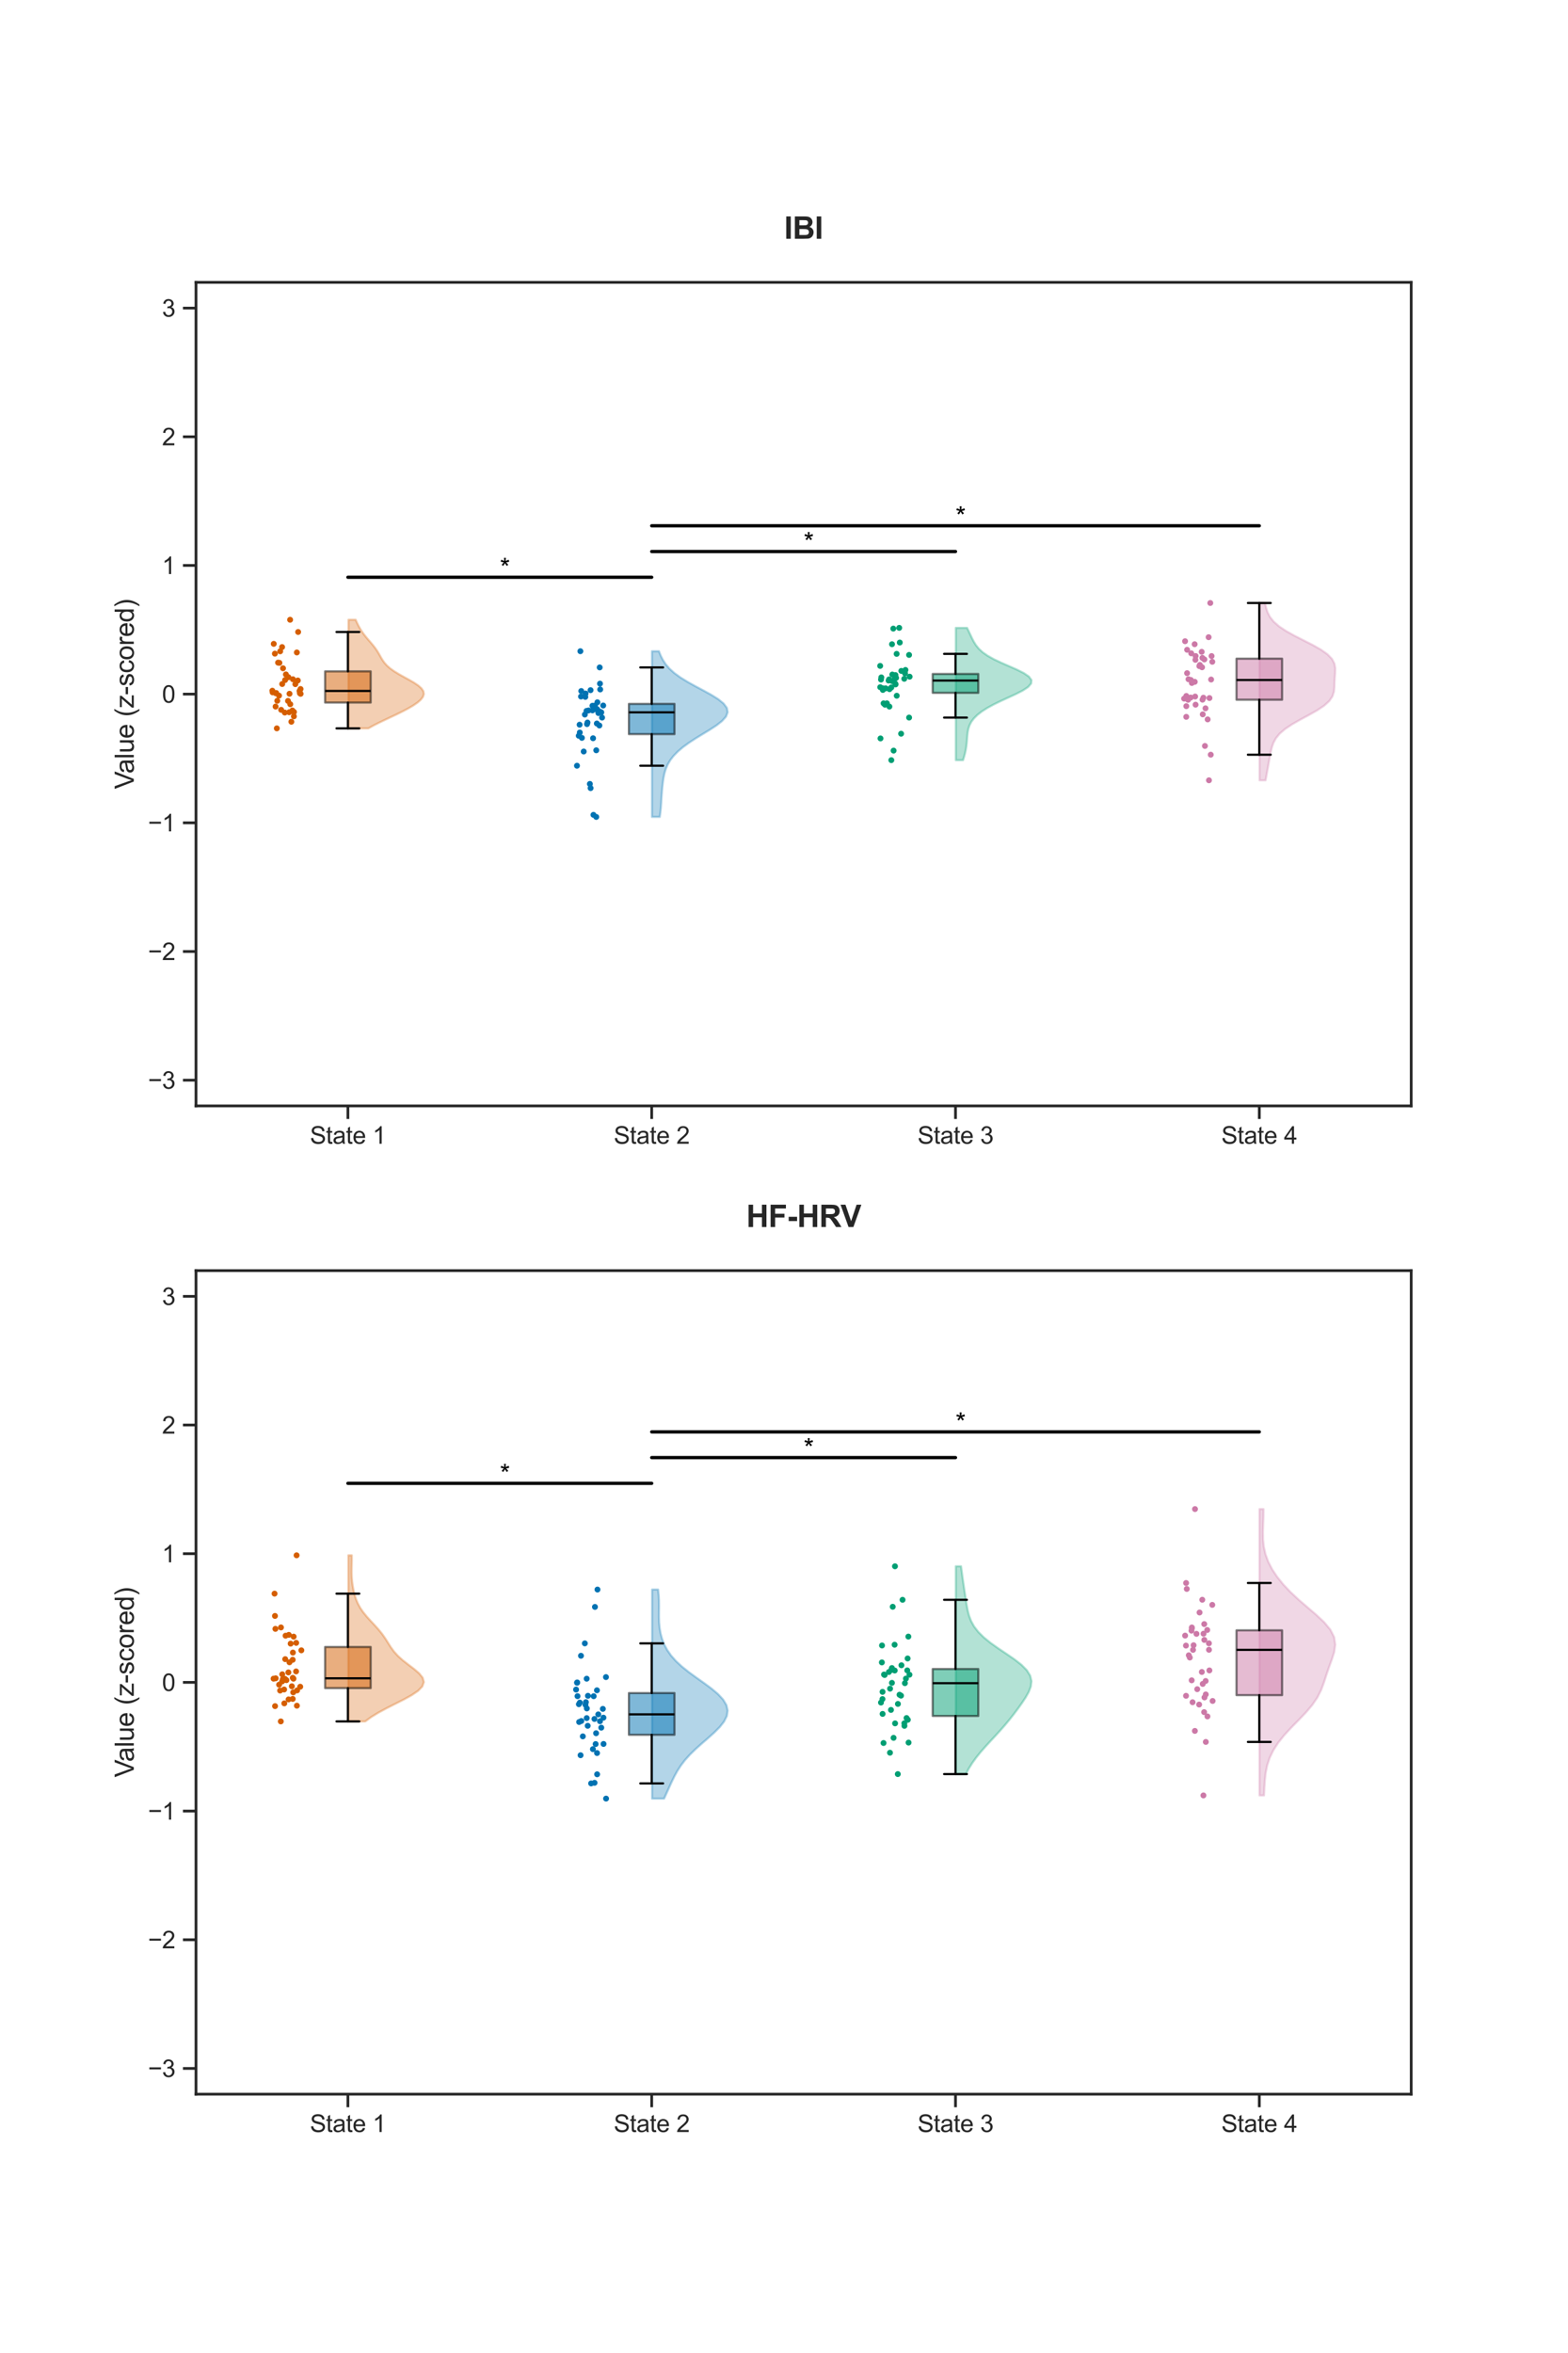 <?xml version="1.0" encoding="utf-8" standalone="no"?>
<!DOCTYPE svg PUBLIC "-//W3C//DTD SVG 1.1//EN"
  "http://www.w3.org/Graphics/SVG/1.1/DTD/svg11.dtd">
<svg xmlns:xlink="http://www.w3.org/1999/xlink" width="720pt" height="1080pt" viewBox="0 0 720 1080" xmlns="http://www.w3.org/2000/svg" version="1.1">
 <defs>
  <style type="text/css">*{stroke-linejoin: round; stroke-linecap: butt}</style>
 </defs>
 <g id="figure_1">
  <g id="patch_1">
   <path d="M 0 1080 
L 720 1080 
L 720 0 
L 0 0 
z
" style="fill: #ffffff"/>
  </g>
  <g id="axes_1">
   <g id="patch_2">
    <path d="M 90 507.6 
L 648 507.6 
L 648 129.6 
L 90 129.6 
z
" style="fill: #ffffff"/>
   </g>
   <g id="matplotlib.axis_1">
    <g id="xtick_1">
     <g id="line2d_1">
      <defs>
       <path id="m42c7633d8b" d="M 0 0 
L 0 6 
" style="stroke: #262626; stroke-width: 1.25"/>
      </defs>
      <g>
       <use xlink:href="#m42c7633d8b" x="159.75" y="507.6" style="fill: #262626; stroke: #262626; stroke-width: 1.25"/>
      </g>
     </g>
     <g id="text_1">
      <!-- State 1 -->
      <g style="fill: #262626" transform="translate(142.322 524.974) scale(0.11 -0.11)">
       <defs>
        <path id="ArialMT-53" d="M 288 1472 
L 859 1522 
Q 900 1178 1048 958 
Q 1197 738 1509 602 
Q 1822 466 2213 466 
Q 2559 466 2825 569 
Q 3091 672 3220 851 
Q 3350 1031 3350 1244 
Q 3350 1459 3225 1620 
Q 3100 1781 2813 1891 
Q 2628 1963 1997 2114 
Q 1366 2266 1113 2400 
Q 784 2572 623 2826 
Q 463 3081 463 3397 
Q 463 3744 659 4045 
Q 856 4347 1234 4503 
Q 1613 4659 2075 4659 
Q 2584 4659 2973 4495 
Q 3363 4331 3572 4012 
Q 3781 3694 3797 3291 
L 3216 3247 
Q 3169 3681 2898 3903 
Q 2628 4125 2100 4125 
Q 1550 4125 1298 3923 
Q 1047 3722 1047 3438 
Q 1047 3191 1225 3031 
Q 1400 2872 2139 2705 
Q 2878 2538 3153 2413 
Q 3553 2228 3743 1945 
Q 3934 1663 3934 1294 
Q 3934 928 3725 604 
Q 3516 281 3123 101 
Q 2731 -78 2241 -78 
Q 1619 -78 1198 103 
Q 778 284 539 648 
Q 300 1013 288 1472 
z
" transform="scale(0.016)"/>
        <path id="ArialMT-74" d="M 1650 503 
L 1731 6 
Q 1494 -44 1306 -44 
Q 1000 -44 831 53 
Q 663 150 594 308 
Q 525 466 525 972 
L 525 2881 
L 113 2881 
L 113 3319 
L 525 3319 
L 525 4141 
L 1084 4478 
L 1084 3319 
L 1650 3319 
L 1650 2881 
L 1084 2881 
L 1084 941 
Q 1084 700 1114 631 
Q 1144 563 1211 522 
Q 1278 481 1403 481 
Q 1497 481 1650 503 
z
" transform="scale(0.016)"/>
        <path id="ArialMT-61" d="M 2588 409 
Q 2275 144 1986 34 
Q 1697 -75 1366 -75 
Q 819 -75 525 192 
Q 231 459 231 875 
Q 231 1119 342 1320 
Q 453 1522 633 1644 
Q 813 1766 1038 1828 
Q 1203 1872 1538 1913 
Q 2219 1994 2541 2106 
Q 2544 2222 2544 2253 
Q 2544 2597 2384 2738 
Q 2169 2928 1744 2928 
Q 1347 2928 1158 2789 
Q 969 2650 878 2297 
L 328 2372 
Q 403 2725 575 2942 
Q 747 3159 1072 3276 
Q 1397 3394 1825 3394 
Q 2250 3394 2515 3294 
Q 2781 3194 2906 3042 
Q 3031 2891 3081 2659 
Q 3109 2516 3109 2141 
L 3109 1391 
Q 3109 606 3145 398 
Q 3181 191 3288 0 
L 2700 0 
Q 2613 175 2588 409 
z
M 2541 1666 
Q 2234 1541 1622 1453 
Q 1275 1403 1131 1340 
Q 988 1278 909 1158 
Q 831 1038 831 891 
Q 831 666 1001 516 
Q 1172 366 1500 366 
Q 1825 366 2078 508 
Q 2331 650 2450 897 
Q 2541 1088 2541 1459 
L 2541 1666 
z
" transform="scale(0.016)"/>
        <path id="ArialMT-65" d="M 2694 1069 
L 3275 997 
Q 3138 488 2766 206 
Q 2394 -75 1816 -75 
Q 1088 -75 661 373 
Q 234 822 234 1631 
Q 234 2469 665 2931 
Q 1097 3394 1784 3394 
Q 2450 3394 2872 2941 
Q 3294 2488 3294 1666 
Q 3294 1616 3291 1516 
L 816 1516 
Q 847 969 1125 678 
Q 1403 388 1819 388 
Q 2128 388 2347 550 
Q 2566 713 2694 1069 
z
M 847 1978 
L 2700 1978 
Q 2663 2397 2488 2606 
Q 2219 2931 1791 2931 
Q 1403 2931 1139 2672 
Q 875 2413 847 1978 
z
" transform="scale(0.016)"/>
        <path id="ArialMT-20" transform="scale(0.016)"/>
        <path id="ArialMT-31" d="M 2384 0 
L 1822 0 
L 1822 3584 
Q 1619 3391 1289 3197 
Q 959 3003 697 2906 
L 697 3450 
Q 1169 3672 1522 3987 
Q 1875 4303 2022 4600 
L 2384 4600 
L 2384 0 
z
" transform="scale(0.016)"/>
       </defs>
       <use xlink:href="#ArialMT-53"/>
       <use xlink:href="#ArialMT-74" x="66.699"/>
       <use xlink:href="#ArialMT-61" x="94.482"/>
       <use xlink:href="#ArialMT-74" x="150.098"/>
       <use xlink:href="#ArialMT-65" x="177.881"/>
       <use xlink:href="#ArialMT-20" x="233.496"/>
       <use xlink:href="#ArialMT-31" x="261.279"/>
      </g>
     </g>
    </g>
    <g id="xtick_2">
     <g id="line2d_2">
      <g>
       <use xlink:href="#m42c7633d8b" x="299.25" y="507.6" style="fill: #262626; stroke: #262626; stroke-width: 1.25"/>
      </g>
     </g>
     <g id="text_2">
      <!-- State 2 -->
      <g style="fill: #262626" transform="translate(281.822 524.974) scale(0.11 -0.11)">
       <defs>
        <path id="ArialMT-32" d="M 3222 541 
L 3222 0 
L 194 0 
Q 188 203 259 391 
Q 375 700 629 1000 
Q 884 1300 1366 1694 
Q 2113 2306 2375 2664 
Q 2638 3022 2638 3341 
Q 2638 3675 2398 3904 
Q 2159 4134 1775 4134 
Q 1369 4134 1125 3890 
Q 881 3647 878 3216 
L 300 3275 
Q 359 3922 746 4261 
Q 1134 4600 1788 4600 
Q 2447 4600 2831 4234 
Q 3216 3869 3216 3328 
Q 3216 3053 3103 2787 
Q 2991 2522 2730 2228 
Q 2469 1934 1863 1422 
Q 1356 997 1212 845 
Q 1069 694 975 541 
L 3222 541 
z
" transform="scale(0.016)"/>
       </defs>
       <use xlink:href="#ArialMT-53"/>
       <use xlink:href="#ArialMT-74" x="66.699"/>
       <use xlink:href="#ArialMT-61" x="94.482"/>
       <use xlink:href="#ArialMT-74" x="150.098"/>
       <use xlink:href="#ArialMT-65" x="177.881"/>
       <use xlink:href="#ArialMT-20" x="233.496"/>
       <use xlink:href="#ArialMT-32" x="261.279"/>
      </g>
     </g>
    </g>
    <g id="xtick_3">
     <g id="line2d_3">
      <g>
       <use xlink:href="#m42c7633d8b" x="438.75" y="507.6" style="fill: #262626; stroke: #262626; stroke-width: 1.25"/>
      </g>
     </g>
     <g id="text_3">
      <!-- State 3 -->
      <g style="fill: #262626" transform="translate(421.322 524.974) scale(0.11 -0.11)">
       <defs>
        <path id="ArialMT-33" d="M 269 1209 
L 831 1284 
Q 928 806 1161 595 
Q 1394 384 1728 384 
Q 2125 384 2398 659 
Q 2672 934 2672 1341 
Q 2672 1728 2419 1979 
Q 2166 2231 1775 2231 
Q 1616 2231 1378 2169 
L 1441 2663 
Q 1497 2656 1531 2656 
Q 1891 2656 2178 2843 
Q 2466 3031 2466 3422 
Q 2466 3731 2256 3934 
Q 2047 4138 1716 4138 
Q 1388 4138 1169 3931 
Q 950 3725 888 3313 
L 325 3413 
Q 428 3978 793 4289 
Q 1159 4600 1703 4600 
Q 2078 4600 2393 4439 
Q 2709 4278 2876 4000 
Q 3044 3722 3044 3409 
Q 3044 3113 2884 2869 
Q 2725 2625 2413 2481 
Q 2819 2388 3044 2092 
Q 3269 1797 3269 1353 
Q 3269 753 2831 336 
Q 2394 -81 1725 -81 
Q 1122 -81 723 278 
Q 325 638 269 1209 
z
" transform="scale(0.016)"/>
       </defs>
       <use xlink:href="#ArialMT-53"/>
       <use xlink:href="#ArialMT-74" x="66.699"/>
       <use xlink:href="#ArialMT-61" x="94.482"/>
       <use xlink:href="#ArialMT-74" x="150.098"/>
       <use xlink:href="#ArialMT-65" x="177.881"/>
       <use xlink:href="#ArialMT-20" x="233.496"/>
       <use xlink:href="#ArialMT-33" x="261.279"/>
      </g>
     </g>
    </g>
    <g id="xtick_4">
     <g id="line2d_4">
      <g>
       <use xlink:href="#m42c7633d8b" x="578.25" y="507.6" style="fill: #262626; stroke: #262626; stroke-width: 1.25"/>
      </g>
     </g>
     <g id="text_4">
      <!-- State 4 -->
      <g style="fill: #262626" transform="translate(560.822 524.974) scale(0.11 -0.11)">
       <defs>
        <path id="ArialMT-34" d="M 2069 0 
L 2069 1097 
L 81 1097 
L 81 1613 
L 2172 4581 
L 2631 4581 
L 2631 1613 
L 3250 1613 
L 3250 1097 
L 2631 1097 
L 2631 0 
L 2069 0 
z
M 2069 1613 
L 2069 3678 
L 634 1613 
L 2069 1613 
z
" transform="scale(0.016)"/>
       </defs>
       <use xlink:href="#ArialMT-53"/>
       <use xlink:href="#ArialMT-74" x="66.699"/>
       <use xlink:href="#ArialMT-61" x="94.482"/>
       <use xlink:href="#ArialMT-74" x="150.098"/>
       <use xlink:href="#ArialMT-65" x="177.881"/>
       <use xlink:href="#ArialMT-20" x="233.496"/>
       <use xlink:href="#ArialMT-34" x="261.279"/>
      </g>
     </g>
    </g>
   </g>
   <g id="matplotlib.axis_2">
    <g id="ytick_1">
     <g id="line2d_5">
      <defs>
       <path id="mf211165e66" d="M 0 0 
L -6 0 
" style="stroke: #262626; stroke-width: 1.25"/>
      </defs>
      <g>
       <use xlink:href="#mf211165e66" x="90" y="495.788" style="fill: #262626; stroke: #262626; stroke-width: 1.25"/>
      </g>
     </g>
     <g id="text_5">
      <!-- −3 -->
      <g style="fill: #262626" transform="translate(67.958 499.724) scale(0.11 -0.11)">
       <defs>
        <path id="ArialMT-2212" d="M 3381 1997 
L 356 1997 
L 356 2522 
L 3381 2522 
L 3381 1997 
z
" transform="scale(0.016)"/>
       </defs>
       <use xlink:href="#ArialMT-2212"/>
       <use xlink:href="#ArialMT-33" x="58.398"/>
      </g>
     </g>
    </g>
    <g id="ytick_2">
     <g id="line2d_6">
      <g>
       <use xlink:href="#mf211165e66" x="90" y="436.725" style="fill: #262626; stroke: #262626; stroke-width: 1.25"/>
      </g>
     </g>
     <g id="text_6">
      <!-- −2 -->
      <g style="fill: #262626" transform="translate(67.958 440.662) scale(0.11 -0.11)">
       <use xlink:href="#ArialMT-2212"/>
       <use xlink:href="#ArialMT-32" x="58.398"/>
      </g>
     </g>
    </g>
    <g id="ytick_3">
     <g id="line2d_7">
      <g>
       <use xlink:href="#mf211165e66" x="90" y="377.663" style="fill: #262626; stroke: #262626; stroke-width: 1.25"/>
      </g>
     </g>
     <g id="text_7">
      <!-- −1 -->
      <g style="fill: #262626" transform="translate(67.958 381.599) scale(0.11 -0.11)">
       <use xlink:href="#ArialMT-2212"/>
       <use xlink:href="#ArialMT-31" x="58.398"/>
      </g>
     </g>
    </g>
    <g id="ytick_4">
     <g id="line2d_8">
      <g>
       <use xlink:href="#mf211165e66" x="90" y="318.6" style="fill: #262626; stroke: #262626; stroke-width: 1.25"/>
      </g>
     </g>
     <g id="text_8">
      <!-- 0 -->
      <g style="fill: #262626" transform="translate(74.383 322.537) scale(0.11 -0.11)">
       <defs>
        <path id="ArialMT-30" d="M 266 2259 
Q 266 3072 433 3567 
Q 600 4063 929 4331 
Q 1259 4600 1759 4600 
Q 2128 4600 2406 4451 
Q 2684 4303 2865 4023 
Q 3047 3744 3150 3342 
Q 3253 2941 3253 2259 
Q 3253 1453 3087 958 
Q 2922 463 2592 192 
Q 2263 -78 1759 -78 
Q 1097 -78 719 397 
Q 266 969 266 2259 
z
M 844 2259 
Q 844 1131 1108 757 
Q 1372 384 1759 384 
Q 2147 384 2411 759 
Q 2675 1134 2675 2259 
Q 2675 3391 2411 3762 
Q 2147 4134 1753 4134 
Q 1366 4134 1134 3806 
Q 844 3388 844 2259 
z
" transform="scale(0.016)"/>
       </defs>
       <use xlink:href="#ArialMT-30"/>
      </g>
     </g>
    </g>
    <g id="ytick_5">
     <g id="line2d_9">
      <g>
       <use xlink:href="#mf211165e66" x="90" y="259.538" style="fill: #262626; stroke: #262626; stroke-width: 1.25"/>
      </g>
     </g>
     <g id="text_9">
      <!-- 1 -->
      <g style="fill: #262626" transform="translate(74.383 263.474) scale(0.11 -0.11)">
       <use xlink:href="#ArialMT-31"/>
      </g>
     </g>
    </g>
    <g id="ytick_6">
     <g id="line2d_10">
      <g>
       <use xlink:href="#mf211165e66" x="90" y="200.475" style="fill: #262626; stroke: #262626; stroke-width: 1.25"/>
      </g>
     </g>
     <g id="text_10">
      <!-- 2 -->
      <g style="fill: #262626" transform="translate(74.383 204.412) scale(0.11 -0.11)">
       <use xlink:href="#ArialMT-32"/>
      </g>
     </g>
    </g>
    <g id="ytick_7">
     <g id="line2d_11">
      <g>
       <use xlink:href="#mf211165e66" x="90" y="141.412" style="fill: #262626; stroke: #262626; stroke-width: 1.25"/>
      </g>
     </g>
     <g id="text_11">
      <!-- 3 -->
      <g style="fill: #262626" transform="translate(74.383 145.349) scale(0.11 -0.11)">
       <use xlink:href="#ArialMT-33"/>
      </g>
     </g>
    </g>
    <g id="text_12">
     <!-- Value (z-scored) -->
     <g style="fill: #262626" transform="translate(61.433 362.17) rotate(-90) scale(0.12 -0.12)">
      <defs>
       <path id="ArialMT-56" d="M 1803 0 
L 28 4581 
L 684 4581 
L 1875 1253 
Q 2019 853 2116 503 
Q 2222 878 2363 1253 
L 3600 4581 
L 4219 4581 
L 2425 0 
L 1803 0 
z
" transform="scale(0.016)"/>
       <path id="ArialMT-6c" d="M 409 0 
L 409 4581 
L 972 4581 
L 972 0 
L 409 0 
z
" transform="scale(0.016)"/>
       <path id="ArialMT-75" d="M 2597 0 
L 2597 488 
Q 2209 -75 1544 -75 
Q 1250 -75 995 37 
Q 741 150 617 320 
Q 494 491 444 738 
Q 409 903 409 1263 
L 409 3319 
L 972 3319 
L 972 1478 
Q 972 1038 1006 884 
Q 1059 663 1231 536 
Q 1403 409 1656 409 
Q 1909 409 2131 539 
Q 2353 669 2445 892 
Q 2538 1116 2538 1541 
L 2538 3319 
L 3100 3319 
L 3100 0 
L 2597 0 
z
" transform="scale(0.016)"/>
       <path id="ArialMT-28" d="M 1497 -1347 
Q 1031 -759 709 28 
Q 388 816 388 1659 
Q 388 2403 628 3084 
Q 909 3875 1497 4659 
L 1900 4659 
Q 1522 4009 1400 3731 
Q 1209 3300 1100 2831 
Q 966 2247 966 1656 
Q 966 153 1900 -1347 
L 1497 -1347 
z
" transform="scale(0.016)"/>
       <path id="ArialMT-7a" d="M 125 0 
L 125 456 
L 2238 2881 
Q 1878 2863 1603 2863 
L 250 2863 
L 250 3319 
L 2963 3319 
L 2963 2947 
L 1166 841 
L 819 456 
Q 1197 484 1528 484 
L 3063 484 
L 3063 0 
L 125 0 
z
" transform="scale(0.016)"/>
       <path id="ArialMT-2d" d="M 203 1375 
L 203 1941 
L 1931 1941 
L 1931 1375 
L 203 1375 
z
" transform="scale(0.016)"/>
       <path id="ArialMT-73" d="M 197 991 
L 753 1078 
Q 800 744 1014 566 
Q 1228 388 1613 388 
Q 2000 388 2187 545 
Q 2375 703 2375 916 
Q 2375 1106 2209 1216 
Q 2094 1291 1634 1406 
Q 1016 1563 777 1677 
Q 538 1791 414 1992 
Q 291 2194 291 2438 
Q 291 2659 392 2848 
Q 494 3038 669 3163 
Q 800 3259 1026 3326 
Q 1253 3394 1513 3394 
Q 1903 3394 2198 3281 
Q 2494 3169 2634 2976 
Q 2775 2784 2828 2463 
L 2278 2388 
Q 2241 2644 2061 2787 
Q 1881 2931 1553 2931 
Q 1166 2931 1000 2803 
Q 834 2675 834 2503 
Q 834 2394 903 2306 
Q 972 2216 1119 2156 
Q 1203 2125 1616 2013 
Q 2213 1853 2448 1751 
Q 2684 1650 2818 1456 
Q 2953 1263 2953 975 
Q 2953 694 2789 445 
Q 2625 197 2315 61 
Q 2006 -75 1616 -75 
Q 969 -75 630 194 
Q 291 463 197 991 
z
" transform="scale(0.016)"/>
       <path id="ArialMT-63" d="M 2588 1216 
L 3141 1144 
Q 3050 572 2676 248 
Q 2303 -75 1759 -75 
Q 1078 -75 664 370 
Q 250 816 250 1647 
Q 250 2184 428 2587 
Q 606 2991 970 3192 
Q 1334 3394 1763 3394 
Q 2303 3394 2647 3120 
Q 2991 2847 3088 2344 
L 2541 2259 
Q 2463 2594 2264 2762 
Q 2066 2931 1784 2931 
Q 1359 2931 1093 2626 
Q 828 2322 828 1663 
Q 828 994 1084 691 
Q 1341 388 1753 388 
Q 2084 388 2306 591 
Q 2528 794 2588 1216 
z
" transform="scale(0.016)"/>
       <path id="ArialMT-6f" d="M 213 1659 
Q 213 2581 725 3025 
Q 1153 3394 1769 3394 
Q 2453 3394 2887 2945 
Q 3322 2497 3322 1706 
Q 3322 1066 3130 698 
Q 2938 331 2570 128 
Q 2203 -75 1769 -75 
Q 1072 -75 642 372 
Q 213 819 213 1659 
z
M 791 1659 
Q 791 1022 1069 705 
Q 1347 388 1769 388 
Q 2188 388 2466 706 
Q 2744 1025 2744 1678 
Q 2744 2294 2464 2611 
Q 2184 2928 1769 2928 
Q 1347 2928 1069 2612 
Q 791 2297 791 1659 
z
" transform="scale(0.016)"/>
       <path id="ArialMT-72" d="M 416 0 
L 416 3319 
L 922 3319 
L 922 2816 
Q 1116 3169 1280 3281 
Q 1444 3394 1641 3394 
Q 1925 3394 2219 3213 
L 2025 2691 
Q 1819 2813 1613 2813 
Q 1428 2813 1281 2702 
Q 1134 2591 1072 2394 
Q 978 2094 978 1738 
L 978 0 
L 416 0 
z
" transform="scale(0.016)"/>
       <path id="ArialMT-64" d="M 2575 0 
L 2575 419 
Q 2259 -75 1647 -75 
Q 1250 -75 917 144 
Q 584 363 401 755 
Q 219 1147 219 1656 
Q 219 2153 384 2558 
Q 550 2963 881 3178 
Q 1213 3394 1622 3394 
Q 1922 3394 2156 3267 
Q 2391 3141 2538 2938 
L 2538 4581 
L 3097 4581 
L 3097 0 
L 2575 0 
z
M 797 1656 
Q 797 1019 1065 703 
Q 1334 388 1700 388 
Q 2069 388 2326 689 
Q 2584 991 2584 1609 
Q 2584 2291 2321 2609 
Q 2059 2928 1675 2928 
Q 1300 2928 1048 2622 
Q 797 2316 797 1656 
z
" transform="scale(0.016)"/>
       <path id="ArialMT-29" d="M 791 -1347 
L 388 -1347 
Q 1322 153 1322 1656 
Q 1322 2244 1188 2822 
Q 1081 3291 891 3722 
Q 769 4003 388 4659 
L 791 4659 
Q 1378 3875 1659 3084 
Q 1900 2403 1900 1659 
Q 1900 816 1576 28 
Q 1253 -759 791 -1347 
z
" transform="scale(0.016)"/>
      </defs>
      <use xlink:href="#ArialMT-56"/>
      <use xlink:href="#ArialMT-61" x="59.324"/>
      <use xlink:href="#ArialMT-6c" x="114.939"/>
      <use xlink:href="#ArialMT-75" x="137.156"/>
      <use xlink:href="#ArialMT-65" x="192.771"/>
      <use xlink:href="#ArialMT-20" x="248.387"/>
      <use xlink:href="#ArialMT-28" x="276.17"/>
      <use xlink:href="#ArialMT-7a" x="309.471"/>
      <use xlink:href="#ArialMT-2d" x="359.471"/>
      <use xlink:href="#ArialMT-73" x="392.771"/>
      <use xlink:href="#ArialMT-63" x="442.771"/>
      <use xlink:href="#ArialMT-6f" x="492.771"/>
      <use xlink:href="#ArialMT-72" x="548.387"/>
      <use xlink:href="#ArialMT-65" x="581.688"/>
      <use xlink:href="#ArialMT-64" x="637.303"/>
      <use xlink:href="#ArialMT-29" x="692.918"/>
     </g>
    </g>
   </g>
   <g id="PolyCollection_1">
    <defs>
     <path id="m28b9fb2478" d="M 169.141 -745.689 
L 160.026 -745.689 
L 160.026 -747.001 
L 160.026 -748.313 
L 160.026 -749.624 
L 160.026 -750.936 
L 160.026 -752.248 
L 160.026 -753.559 
L 160.026 -754.871 
L 160.026 -756.182 
L 160.026 -757.494 
L 160.026 -758.806 
L 160.026 -760.117 
L 160.026 -761.429 
L 160.026 -762.741 
L 160.026 -764.052 
L 160.026 -765.364 
L 160.026 -766.675 
L 160.026 -767.987 
L 160.026 -769.299 
L 160.026 -770.61 
L 160.026 -771.922 
L 160.026 -773.233 
L 160.026 -774.545 
L 160.026 -775.857 
L 160.026 -777.168 
L 160.026 -778.48 
L 160.026 -779.792 
L 160.026 -781.103 
L 160.026 -782.415 
L 160.026 -783.726 
L 160.026 -785.038 
L 160.026 -786.35 
L 160.026 -787.661 
L 160.026 -788.973 
L 160.026 -790.285 
L 160.026 -791.596 
L 160.026 -792.908 
L 160.026 -794.219 
L 160.026 -795.531 
L 163.321 -795.531 
L 163.321 -795.531 
L 163.911 -794.219 
L 164.551 -792.908 
L 165.266 -791.596 
L 166.079 -790.285 
L 167.006 -788.973 
L 168.039 -787.661 
L 169.149 -786.35 
L 170.283 -785.038 
L 171.381 -783.726 
L 172.39 -782.415 
L 173.281 -781.103 
L 174.066 -779.792 
L 174.799 -778.48 
L 175.57 -777.168 
L 176.487 -775.857 
L 177.65 -774.545 
L 179.132 -773.233 
L 180.957 -771.922 
L 183.087 -770.61 
L 185.426 -769.299 
L 187.822 -767.987 
L 190.094 -766.675 
L 192.051 -765.364 
L 193.528 -764.052 
L 194.404 -762.741 
L 194.625 -761.429 
L 194.199 -760.117 
L 193.185 -758.806 
L 191.672 -757.494 
L 189.755 -756.182 
L 187.521 -754.871 
L 185.043 -753.559 
L 182.387 -752.248 
L 179.625 -750.936 
L 176.835 -749.624 
L 174.101 -748.313 
L 171.512 -747.001 
L 169.141 -745.689 
z
" style="stroke: #d55e00; stroke-opacity: 0.3"/>
    </defs>
    <g clip-path="url(#p3775a60260)">
     <use xlink:href="#m28b9fb2478" x="0" y="1080" style="fill: #d55e00; fill-opacity: 0.3; stroke: #d55e00; stroke-opacity: 0.3"/>
    </g>
   </g>
   <g id="PolyCollection_2">
    <defs>
     <path id="mffd70f008b" d="M 302.951 -705.036 
L 299.382 -705.036 
L 299.382 -707.037 
L 299.382 -709.039 
L 299.382 -711.041 
L 299.382 -713.043 
L 299.382 -715.044 
L 299.382 -717.046 
L 299.382 -719.048 
L 299.382 -721.05 
L 299.382 -723.051 
L 299.382 -725.053 
L 299.382 -727.055 
L 299.382 -729.056 
L 299.382 -731.058 
L 299.382 -733.06 
L 299.382 -735.062 
L 299.382 -737.063 
L 299.382 -739.065 
L 299.382 -741.067 
L 299.382 -743.069 
L 299.382 -745.07 
L 299.382 -747.072 
L 299.382 -749.074 
L 299.382 -751.075 
L 299.382 -753.077 
L 299.382 -755.079 
L 299.382 -757.081 
L 299.382 -759.082 
L 299.382 -761.084 
L 299.382 -763.086 
L 299.382 -765.088 
L 299.382 -767.089 
L 299.382 -769.091 
L 299.382 -771.093 
L 299.382 -773.095 
L 299.382 -775.096 
L 299.382 -777.098 
L 299.382 -779.1 
L 299.382 -781.101 
L 302.575 -781.101 
L 302.575 -781.101 
L 303.372 -779.1 
L 304.379 -777.098 
L 305.694 -775.096 
L 307.417 -773.095 
L 309.631 -771.093 
L 312.372 -769.091 
L 315.603 -767.089 
L 319.201 -765.088 
L 322.958 -763.086 
L 326.596 -761.084 
L 329.803 -759.082 
L 332.273 -757.081 
L 333.76 -755.079 
L 334.125 -753.077 
L 333.358 -751.075 
L 331.583 -749.074 
L 329.023 -747.072 
L 325.958 -745.07 
L 322.67 -743.069 
L 319.403 -741.067 
L 316.34 -739.065 
L 313.601 -737.063 
L 311.248 -735.062 
L 309.304 -733.06 
L 307.758 -731.058 
L 306.58 -729.056 
L 305.72 -727.055 
L 305.115 -725.053 
L 304.696 -723.051 
L 304.399 -721.05 
L 304.175 -719.048 
L 303.993 -717.046 
L 303.84 -715.044 
L 303.708 -713.043 
L 303.583 -711.041 
L 303.439 -709.039 
L 303.239 -707.037 
L 302.951 -705.036 
z
" style="stroke: #0072b2; stroke-opacity: 0.3"/>
    </defs>
    <g clip-path="url(#p3775a60260)">
     <use xlink:href="#mffd70f008b" x="0" y="1080" style="fill: #0072b2; fill-opacity: 0.3; stroke: #0072b2; stroke-opacity: 0.3"/>
    </g>
   </g>
   <g id="PolyCollection_3">
    <defs>
     <path id="m4bdead2899" d="M 442.222 -731.1 
L 438.901 -731.1 
L 438.901 -732.697 
L 438.901 -734.295 
L 438.901 -735.893 
L 438.901 -737.491 
L 438.901 -739.088 
L 438.901 -740.686 
L 438.901 -742.284 
L 438.901 -743.881 
L 438.901 -745.479 
L 438.901 -747.077 
L 438.901 -748.675 
L 438.901 -750.272 
L 438.901 -751.87 
L 438.901 -753.468 
L 438.901 -755.065 
L 438.901 -756.663 
L 438.901 -758.261 
L 438.901 -759.859 
L 438.901 -761.456 
L 438.901 -763.054 
L 438.901 -764.652 
L 438.901 -766.249 
L 438.901 -767.847 
L 438.901 -769.445 
L 438.901 -771.043 
L 438.901 -772.64 
L 438.901 -774.238 
L 438.901 -775.836 
L 438.901 -777.433 
L 438.901 -779.031 
L 438.901 -780.629 
L 438.901 -782.226 
L 438.901 -783.824 
L 438.901 -785.422 
L 438.901 -787.02 
L 438.901 -788.617 
L 438.901 -790.215 
L 438.901 -791.813 
L 444.064 -791.813 
L 444.064 -791.813 
L 444.843 -790.215 
L 445.594 -788.617 
L 446.351 -787.02 
L 447.18 -785.422 
L 448.181 -783.824 
L 449.481 -782.226 
L 451.211 -780.629 
L 453.48 -779.031 
L 456.328 -777.433 
L 459.685 -775.836 
L 463.343 -774.238 
L 466.968 -772.64 
L 470.146 -771.043 
L 472.468 -769.445 
L 473.625 -767.847 
L 473.475 -766.249 
L 472.074 -764.652 
L 469.648 -763.054 
L 466.527 -761.456 
L 463.069 -759.859 
L 459.584 -758.261 
L 456.305 -756.663 
L 453.375 -755.065 
L 450.869 -753.468 
L 448.812 -751.87 
L 447.2 -750.272 
L 446.005 -748.675 
L 445.179 -747.077 
L 444.653 -745.479 
L 444.345 -743.881 
L 444.169 -742.284 
L 444.048 -740.686 
L 443.919 -739.088 
L 443.739 -737.491 
L 443.484 -735.893 
L 443.142 -734.295 
L 442.717 -732.697 
L 442.222 -731.1 
z
" style="stroke: #009e73; stroke-opacity: 0.3"/>
    </defs>
    <g clip-path="url(#p3775a60260)">
     <use xlink:href="#m4bdead2899" x="0" y="1080" style="fill: #009e73; fill-opacity: 0.3; stroke: #009e73; stroke-opacity: 0.3"/>
    </g>
   </g>
   <g id="PolyCollection_4">
    <defs>
     <path id="mb318965890" d="M 581.136 -721.852 
L 578.354 -721.852 
L 578.354 -723.994 
L 578.354 -726.135 
L 578.354 -728.277 
L 578.354 -730.418 
L 578.354 -732.56 
L 578.354 -734.701 
L 578.354 -736.843 
L 578.354 -738.984 
L 578.354 -741.126 
L 578.354 -743.267 
L 578.354 -745.409 
L 578.354 -747.55 
L 578.354 -749.692 
L 578.354 -751.834 
L 578.354 -753.975 
L 578.354 -756.117 
L 578.354 -758.258 
L 578.354 -760.4 
L 578.354 -762.541 
L 578.354 -764.683 
L 578.354 -766.824 
L 578.354 -768.966 
L 578.354 -771.107 
L 578.354 -773.249 
L 578.354 -775.39 
L 578.354 -777.532 
L 578.354 -779.673 
L 578.354 -781.815 
L 578.354 -783.956 
L 578.354 -786.098 
L 578.354 -788.24 
L 578.354 -790.381 
L 578.354 -792.523 
L 578.354 -794.664 
L 578.354 -796.806 
L 578.354 -798.947 
L 578.354 -801.089 
L 578.354 -803.23 
L 580.886 -803.23 
L 580.886 -803.23 
L 581.355 -801.089 
L 582.05 -798.947 
L 583.155 -796.806 
L 584.862 -794.664 
L 587.303 -792.523 
L 590.503 -790.381 
L 594.344 -788.24 
L 598.557 -786.098 
L 602.764 -783.956 
L 606.554 -781.815 
L 609.576 -779.673 
L 611.638 -777.532 
L 612.753 -775.39 
L 613.125 -773.249 
L 613.071 -771.107 
L 612.901 -768.966 
L 612.794 -766.824 
L 612.737 -764.683 
L 612.524 -762.541 
L 611.842 -760.4 
L 610.398 -758.258 
L 608.041 -756.117 
L 604.834 -753.975 
L 601.043 -751.834 
L 597.062 -749.692 
L 593.306 -747.55 
L 590.098 -745.409 
L 587.613 -743.267 
L 585.857 -741.126 
L 584.708 -738.984 
L 583.975 -736.843 
L 583.472 -734.701 
L 583.065 -732.56 
L 582.681 -730.418 
L 582.3 -728.277 
L 581.919 -726.135 
L 581.535 -723.994 
L 581.136 -721.852 
z
" style="stroke: #cc79a7; stroke-opacity: 0.3"/>
    </defs>
    <g clip-path="url(#p3775a60260)">
     <use xlink:href="#mb318965890" x="0" y="1080" style="fill: #cc79a7; fill-opacity: 0.3; stroke: #cc79a7; stroke-opacity: 0.3"/>
    </g>
   </g>
   <g id="PathCollection_1">
    <defs>
     <path id="m869b107cbc" d="M 0 0.866 
C 0.23 0.866 0.45 0.775 0.612 0.612 
C 0.775 0.45 0.866 0.23 0.866 0 
C 0.866 -0.23 0.775 -0.45 0.612 -0.612 
C 0.45 -0.775 0.23 -0.866 0 -0.866 
C -0.23 -0.866 -0.45 -0.775 -0.612 -0.612 
C -0.775 -0.45 -0.866 -0.23 -0.866 0 
C -0.866 0.23 -0.775 0.45 -0.612 0.612 
C -0.45 0.775 -0.23 0.866 0 0.866 
z
" style="stroke: #d55e00"/>
    </defs>
    <g clip-path="url(#p3775a60260)">
     <use xlink:href="#m869b107cbc" x="126.82" y="318.076" style="fill: #d55e00; stroke: #d55e00"/>
     <use xlink:href="#m869b107cbc" x="136.753" y="312.331" style="fill: #d55e00; stroke: #d55e00"/>
     <use xlink:href="#m869b107cbc" x="135.62" y="314.018" style="fill: #d55e00; stroke: #d55e00"/>
     <use xlink:href="#m869b107cbc" x="127.115" y="334.311" style="fill: #d55e00; stroke: #d55e00"/>
     <use xlink:href="#m869b107cbc" x="127.322" y="321.659" style="fill: #d55e00; stroke: #d55e00"/>
     <use xlink:href="#m869b107cbc" x="128.303" y="304.243" style="fill: #d55e00; stroke: #d55e00"/>
     <use xlink:href="#m869b107cbc" x="137.693" y="318.164" style="fill: #d55e00; stroke: #d55e00"/>
     <use xlink:href="#m869b107cbc" x="130.769" y="327.057" style="fill: #d55e00; stroke: #d55e00"/>
     <use xlink:href="#m869b107cbc" x="125.064" y="317.032" style="fill: #d55e00; stroke: #d55e00"/>
     <use xlink:href="#m869b107cbc" x="131.287" y="309.559" style="fill: #d55e00; stroke: #d55e00"/>
     <use xlink:href="#m869b107cbc" x="128.132" y="319.292" style="fill: #d55e00; stroke: #d55e00"/>
     <use xlink:href="#m869b107cbc" x="129.106" y="325.805" style="fill: #d55e00; stroke: #d55e00"/>
     <use xlink:href="#m869b107cbc" x="133.283" y="323.231" style="fill: #d55e00; stroke: #d55e00"/>
     <use xlink:href="#m869b107cbc" x="133.217" y="284.469" style="fill: #d55e00; stroke: #d55e00"/>
     <use xlink:href="#m869b107cbc" x="136.306" y="299.473" style="fill: #d55e00; stroke: #d55e00"/>
     <use xlink:href="#m869b107cbc" x="134.953" y="328.794" style="fill: #d55e00; stroke: #d55e00"/>
     <use xlink:href="#m869b107cbc" x="129.59" y="313.959" style="fill: #d55e00; stroke: #d55e00"/>
     <use xlink:href="#m869b107cbc" x="125.703" y="295.519" style="fill: #d55e00; stroke: #d55e00"/>
     <use xlink:href="#m869b107cbc" x="129.958" y="306.733" style="fill: #d55e00; stroke: #d55e00"/>
     <use xlink:href="#m869b107cbc" x="129.532" y="296.994" style="fill: #d55e00; stroke: #d55e00"/>
     <use xlink:href="#m869b107cbc" x="128.664" y="298.949" style="fill: #d55e00; stroke: #d55e00"/>
     <use xlink:href="#m869b107cbc" x="125.182" y="317.776" style="fill: #d55e00; stroke: #d55e00"/>
     <use xlink:href="#m869b107cbc" x="134.259" y="326.103" style="fill: #d55e00; stroke: #d55e00"/>
     <use xlink:href="#m869b107cbc" x="126.548" y="324.318" style="fill: #d55e00; stroke: #d55e00"/>
     <use xlink:href="#m869b107cbc" x="126.219" y="300.022" style="fill: #d55e00; stroke: #d55e00"/>
     <use xlink:href="#m869b107cbc" x="126.644" y="318.192" style="fill: #d55e00; stroke: #d55e00"/>
     <use xlink:href="#m869b107cbc" x="133.794" y="331.277" style="fill: #d55e00; stroke: #d55e00"/>
     <use xlink:href="#m869b107cbc" x="132.251" y="321.713" style="fill: #d55e00; stroke: #d55e00"/>
     <use xlink:href="#m869b107cbc" x="134.991" y="326.794" style="fill: #d55e00; stroke: #d55e00"/>
     <use xlink:href="#m869b107cbc" x="138.008" y="316.245" style="fill: #d55e00; stroke: #d55e00"/>
     <use xlink:href="#m869b107cbc" x="132.939" y="318.431" style="fill: #d55e00; stroke: #d55e00"/>
     <use xlink:href="#m869b107cbc" x="137.555" y="317.137" style="fill: #d55e00; stroke: #d55e00"/>
     <use xlink:href="#m869b107cbc" x="132.782" y="326.916" style="fill: #d55e00; stroke: #d55e00"/>
     <use xlink:href="#m869b107cbc" x="134.493" y="311.757" style="fill: #d55e00; stroke: #d55e00"/>
     <use xlink:href="#m869b107cbc" x="130.908" y="312.146" style="fill: #d55e00; stroke: #d55e00"/>
     <use xlink:href="#m869b107cbc" x="138.037" y="318.457" style="fill: #d55e00; stroke: #d55e00"/>
     <use xlink:href="#m869b107cbc" x="127.68" y="304.147" style="fill: #d55e00; stroke: #d55e00"/>
     <use xlink:href="#m869b107cbc" x="132.442" y="310.846" style="fill: #d55e00; stroke: #d55e00"/>
     <use xlink:href="#m869b107cbc" x="136.897" y="290.072" style="fill: #d55e00; stroke: #d55e00"/>
    </g>
   </g>
   <g id="PathCollection_2">
    <defs>
     <path id="m104d2b67d2" d="M 0 0.866 
C 0.23 0.866 0.45 0.775 0.612 0.612 
C 0.775 0.45 0.866 0.23 0.866 0 
C 0.866 -0.23 0.775 -0.45 0.612 -0.612 
C 0.45 -0.775 0.23 -0.866 0 -0.866 
C -0.23 -0.866 -0.45 -0.775 -0.612 -0.612 
C -0.775 -0.45 -0.866 -0.23 -0.866 0 
C -0.866 0.23 -0.775 0.45 -0.612 0.612 
C -0.45 0.775 -0.23 0.866 0 0.866 
z
" style="stroke: #0072b2"/>
    </defs>
    <g clip-path="url(#p3775a60260)">
     <use xlink:href="#m104d2b67d2" x="273.795" y="344.374" style="fill: #0072b2; stroke: #0072b2"/>
     <use xlink:href="#m104d2b67d2" x="276.46" y="329.367" style="fill: #0072b2; stroke: #0072b2"/>
     <use xlink:href="#m104d2b67d2" x="268.765" y="319.868" style="fill: #0072b2; stroke: #0072b2"/>
     <use xlink:href="#m104d2b67d2" x="268.895" y="318.309" style="fill: #0072b2; stroke: #0072b2"/>
     <use xlink:href="#m104d2b67d2" x="275.604" y="316.454" style="fill: #0072b2; stroke: #0072b2"/>
     <use xlink:href="#m104d2b67d2" x="266.787" y="319.704" style="fill: #0072b2; stroke: #0072b2"/>
     <use xlink:href="#m104d2b67d2" x="274.185" y="325.513" style="fill: #0072b2; stroke: #0072b2"/>
     <use xlink:href="#m104d2b67d2" x="266.911" y="317.171" style="fill: #0072b2; stroke: #0072b2"/>
     <use xlink:href="#m104d2b67d2" x="266.498" y="298.899" style="fill: #0072b2; stroke: #0072b2"/>
     <use xlink:href="#m104d2b67d2" x="272.329" y="338.857" style="fill: #0072b2; stroke: #0072b2"/>
     <use xlink:href="#m104d2b67d2" x="269.766" y="331.633" style="fill: #0072b2; stroke: #0072b2"/>
     <use xlink:href="#m104d2b67d2" x="274.455" y="326.088" style="fill: #0072b2; stroke: #0072b2"/>
     <use xlink:href="#m104d2b67d2" x="271.179" y="316.776" style="fill: #0072b2; stroke: #0072b2"/>
     <use xlink:href="#m104d2b67d2" x="267.191" y="338.679" style="fill: #0072b2; stroke: #0072b2"/>
     <use xlink:href="#m104d2b67d2" x="270.853" y="359.811" style="fill: #0072b2; stroke: #0072b2"/>
     <use xlink:href="#m104d2b67d2" x="274.307" y="322.342" style="fill: #0072b2; stroke: #0072b2"/>
     <use xlink:href="#m104d2b67d2" x="272.054" y="326.055" style="fill: #0072b2; stroke: #0072b2"/>
     <use xlink:href="#m104d2b67d2" x="269.317" y="326.298" style="fill: #0072b2; stroke: #0072b2"/>
     <use xlink:href="#m104d2b67d2" x="264.936" y="351.456" style="fill: #0072b2; stroke: #0072b2"/>
     <use xlink:href="#m104d2b67d2" x="274.059" y="332.079" style="fill: #0072b2; stroke: #0072b2"/>
     <use xlink:href="#m104d2b67d2" x="271.196" y="361.739" style="fill: #0072b2; stroke: #0072b2"/>
     <use xlink:href="#m104d2b67d2" x="272.049" y="323.938" style="fill: #0072b2; stroke: #0072b2"/>
     <use xlink:href="#m104d2b67d2" x="266.148" y="332.63" style="fill: #0072b2; stroke: #0072b2"/>
     <use xlink:href="#m104d2b67d2" x="273.199" y="323.881" style="fill: #0072b2; stroke: #0072b2"/>
     <use xlink:href="#m104d2b67d2" x="272.503" y="374.011" style="fill: #0072b2; stroke: #0072b2"/>
     <use xlink:href="#m104d2b67d2" x="269.544" y="332.352" style="fill: #0072b2; stroke: #0072b2"/>
     <use xlink:href="#m104d2b67d2" x="275.544" y="326.7" style="fill: #0072b2; stroke: #0072b2"/>
     <use xlink:href="#m104d2b67d2" x="273.789" y="374.964" style="fill: #0072b2; stroke: #0072b2"/>
     <use xlink:href="#m104d2b67d2" x="275.366" y="306.342" style="fill: #0072b2; stroke: #0072b2"/>
     <use xlink:href="#m104d2b67d2" x="275.504" y="313.783" style="fill: #0072b2; stroke: #0072b2"/>
     <use xlink:href="#m104d2b67d2" x="276.107" y="326.966" style="fill: #0072b2; stroke: #0072b2"/>
     <use xlink:href="#m104d2b67d2" x="275.226" y="332.995" style="fill: #0072b2; stroke: #0072b2"/>
     <use xlink:href="#m104d2b67d2" x="276.983" y="323.816" style="fill: #0072b2; stroke: #0072b2"/>
     <use xlink:href="#m104d2b67d2" x="265.759" y="337.711" style="fill: #0072b2; stroke: #0072b2"/>
     <use xlink:href="#m104d2b67d2" x="266.228" y="336.219" style="fill: #0072b2; stroke: #0072b2"/>
     <use xlink:href="#m104d2b67d2" x="274.776" y="327.276" style="fill: #0072b2; stroke: #0072b2"/>
     <use xlink:href="#m104d2b67d2" x="268.037" y="344.94" style="fill: #0072b2; stroke: #0072b2"/>
     <use xlink:href="#m104d2b67d2" x="268.557" y="327.975" style="fill: #0072b2; stroke: #0072b2"/>
     <use xlink:href="#m104d2b67d2" x="270.264" y="326.087" style="fill: #0072b2; stroke: #0072b2"/>
    </g>
   </g>
   <g id="PathCollection_3">
    <defs>
     <path id="m08dcb50ec3" d="M 0 0.866 
C 0.23 0.866 0.45 0.775 0.612 0.612 
C 0.775 0.45 0.866 0.23 0.866 0 
C 0.866 -0.23 0.775 -0.45 0.612 -0.612 
C 0.45 -0.775 0.23 -0.866 0 -0.866 
C -0.23 -0.866 -0.45 -0.775 -0.612 -0.612 
C -0.775 -0.45 -0.866 -0.23 -0.866 0 
C -0.866 0.23 -0.775 0.45 -0.612 0.612 
C -0.45 0.775 -0.23 0.866 0 0.866 
z
" style="stroke: #009e73"/>
    </defs>
    <g clip-path="url(#p3775a60260)">
     <use xlink:href="#m08dcb50ec3" x="411.722" y="300.124" style="fill: #009e73; stroke: #009e73"/>
     <use xlink:href="#m08dcb50ec3" x="411.231" y="314.142" style="fill: #009e73; stroke: #009e73"/>
     <use xlink:href="#m08dcb50ec3" x="408.033" y="312.366" style="fill: #009e73; stroke: #009e73"/>
     <use xlink:href="#m08dcb50ec3" x="406.37" y="323.458" style="fill: #009e73; stroke: #009e73"/>
     <use xlink:href="#m08dcb50ec3" x="415.585" y="309.088" style="fill: #009e73; stroke: #009e73"/>
     <use xlink:href="#m08dcb50ec3" x="413.777" y="336.764" style="fill: #009e73; stroke: #009e73"/>
     <use xlink:href="#m08dcb50ec3" x="413.165" y="294.918" style="fill: #009e73; stroke: #009e73"/>
     <use xlink:href="#m08dcb50ec3" x="417.681" y="310.595" style="fill: #009e73; stroke: #009e73"/>
     <use xlink:href="#m08dcb50ec3" x="405.395" y="316.677" style="fill: #009e73; stroke: #009e73"/>
     <use xlink:href="#m08dcb50ec3" x="413.873" y="307.943" style="fill: #009e73; stroke: #009e73"/>
     <use xlink:href="#m08dcb50ec3" x="417.445" y="329.362" style="fill: #009e73; stroke: #009e73"/>
     <use xlink:href="#m08dcb50ec3" x="405.728" y="322.826" style="fill: #009e73; stroke: #009e73"/>
     <use xlink:href="#m08dcb50ec3" x="411.144" y="313.85" style="fill: #009e73; stroke: #009e73"/>
     <use xlink:href="#m08dcb50ec3" x="408.455" y="316.327" style="fill: #009e73; stroke: #009e73"/>
     <use xlink:href="#m08dcb50ec3" x="417.43" y="300.604" style="fill: #009e73; stroke: #009e73"/>
     <use xlink:href="#m08dcb50ec3" x="409.274" y="315.54" style="fill: #009e73; stroke: #009e73"/>
     <use xlink:href="#m08dcb50ec3" x="409.738" y="309.609" style="fill: #009e73; stroke: #009e73"/>
     <use xlink:href="#m08dcb50ec3" x="410.332" y="344.524" style="fill: #009e73; stroke: #009e73"/>
     <use xlink:href="#m08dcb50ec3" x="404.31" y="338.933" style="fill: #009e73; stroke: #009e73"/>
     <use xlink:href="#m08dcb50ec3" x="415.231" y="311.56" style="fill: #009e73; stroke: #009e73"/>
     <use xlink:href="#m08dcb50ec3" x="410.187" y="288.525" style="fill: #009e73; stroke: #009e73"/>
     <use xlink:href="#m08dcb50ec3" x="404.159" y="305.638" style="fill: #009e73; stroke: #009e73"/>
     <use xlink:href="#m08dcb50ec3" x="408.252" y="311.837" style="fill: #009e73; stroke: #009e73"/>
     <use xlink:href="#m08dcb50ec3" x="410.805" y="311.628" style="fill: #009e73; stroke: #009e73"/>
     <use xlink:href="#m08dcb50ec3" x="412.907" y="288.187" style="fill: #009e73; stroke: #009e73"/>
     <use xlink:href="#m08dcb50ec3" x="407.24" y="322.811" style="fill: #009e73; stroke: #009e73"/>
     <use xlink:href="#m08dcb50ec3" x="404.686" y="310.915" style="fill: #009e73; stroke: #009e73"/>
     <use xlink:href="#m08dcb50ec3" x="411.476" y="311.142" style="fill: #009e73; stroke: #009e73"/>
     <use xlink:href="#m08dcb50ec3" x="406.68" y="315.938" style="fill: #009e73; stroke: #009e73"/>
     <use xlink:href="#m08dcb50ec3" x="411.772" y="319.338" style="fill: #009e73; stroke: #009e73"/>
     <use xlink:href="#m08dcb50ec3" x="405.461" y="315.936" style="fill: #009e73; stroke: #009e73"/>
     <use xlink:href="#m08dcb50ec3" x="404.545" y="311.91" style="fill: #009e73; stroke: #009e73"/>
     <use xlink:href="#m08dcb50ec3" x="409.744" y="312.683" style="fill: #009e73; stroke: #009e73"/>
     <use xlink:href="#m08dcb50ec3" x="415.775" y="307.503" style="fill: #009e73; stroke: #009e73"/>
     <use xlink:href="#m08dcb50ec3" x="404.191" y="315.419" style="fill: #009e73; stroke: #009e73"/>
     <use xlink:href="#m08dcb50ec3" x="411.181" y="309.852" style="fill: #009e73; stroke: #009e73"/>
     <use xlink:href="#m08dcb50ec3" x="409.594" y="295.697" style="fill: #009e73; stroke: #009e73"/>
     <use xlink:href="#m08dcb50ec3" x="408.392" y="324.316" style="fill: #009e73; stroke: #009e73"/>
     <use xlink:href="#m08dcb50ec3" x="409.279" y="348.9" style="fill: #009e73; stroke: #009e73"/>
    </g>
   </g>
   <g id="PathCollection_4">
    <defs>
     <path id="mac32a7599b" d="M 0 0.866 
C 0.23 0.866 0.45 0.775 0.612 0.612 
C 0.775 0.45 0.866 0.23 0.866 0 
C 0.866 -0.23 0.775 -0.45 0.612 -0.612 
C 0.45 -0.775 0.23 -0.866 0 -0.866 
C -0.23 -0.866 -0.45 -0.775 -0.612 -0.612 
C -0.775 -0.45 -0.866 -0.23 -0.866 0 
C -0.866 0.23 -0.775 0.45 -0.612 0.612 
C -0.45 0.775 -0.23 0.866 0 0.866 
z
" style="stroke: #cc79a7"/>
    </defs>
    <g clip-path="url(#p3775a60260)">
     <use xlink:href="#mac32a7599b" x="556.668" y="303.756" style="fill: #cc79a7; stroke: #cc79a7"/>
     <use xlink:href="#mac32a7599b" x="546.755" y="320.164" style="fill: #cc79a7; stroke: #cc79a7"/>
     <use xlink:href="#mac32a7599b" x="554.535" y="330.198" style="fill: #cc79a7; stroke: #cc79a7"/>
     <use xlink:href="#mac32a7599b" x="556.343" y="301.122" style="fill: #cc79a7; stroke: #cc79a7"/>
     <use xlink:href="#mac32a7599b" x="544.731" y="324.12" style="fill: #cc79a7; stroke: #cc79a7"/>
     <use xlink:href="#mac32a7599b" x="553.028" y="302.674" style="fill: #cc79a7; stroke: #cc79a7"/>
     <use xlink:href="#mac32a7599b" x="543.725" y="320.653" style="fill: #cc79a7; stroke: #cc79a7"/>
     <use xlink:href="#mac32a7599b" x="548.987" y="323.446" style="fill: #cc79a7; stroke: #cc79a7"/>
     <use xlink:href="#mac32a7599b" x="555.956" y="346.401" style="fill: #cc79a7; stroke: #cc79a7"/>
     <use xlink:href="#mac32a7599b" x="550.964" y="305.196" style="fill: #cc79a7; stroke: #cc79a7"/>
     <use xlink:href="#mac32a7599b" x="555.748" y="276.77" style="fill: #cc79a7; stroke: #cc79a7"/>
     <use xlink:href="#mac32a7599b" x="550.724" y="305.741" style="fill: #cc79a7; stroke: #cc79a7"/>
     <use xlink:href="#mac32a7599b" x="552.59" y="320.236" style="fill: #cc79a7; stroke: #cc79a7"/>
     <use xlink:href="#mac32a7599b" x="548.79" y="319.705" style="fill: #cc79a7; stroke: #cc79a7"/>
     <use xlink:href="#mac32a7599b" x="556.124" y="311.896" style="fill: #cc79a7; stroke: #cc79a7"/>
     <use xlink:href="#mac32a7599b" x="545.734" y="311.764" style="fill: #cc79a7; stroke: #cc79a7"/>
     <use xlink:href="#mac32a7599b" x="552.286" y="327.885" style="fill: #cc79a7; stroke: #cc79a7"/>
     <use xlink:href="#mac32a7599b" x="548.614" y="312.954" style="fill: #cc79a7; stroke: #cc79a7"/>
     <use xlink:href="#mac32a7599b" x="551.8" y="299.186" style="fill: #cc79a7; stroke: #cc79a7"/>
     <use xlink:href="#mac32a7599b" x="555.363" y="320.399" style="fill: #cc79a7; stroke: #cc79a7"/>
     <use xlink:href="#mac32a7599b" x="544.703" y="329.024" style="fill: #cc79a7; stroke: #cc79a7"/>
     <use xlink:href="#mac32a7599b" x="545.535" y="321.192" style="fill: #cc79a7; stroke: #cc79a7"/>
     <use xlink:href="#mac32a7599b" x="554.981" y="292.465" style="fill: #cc79a7; stroke: #cc79a7"/>
     <use xlink:href="#mac32a7599b" x="551.967" y="306.276" style="fill: #cc79a7; stroke: #cc79a7"/>
     <use xlink:href="#mac32a7599b" x="544.165" y="294.317" style="fill: #cc79a7; stroke: #cc79a7"/>
     <use xlink:href="#mac32a7599b" x="546.994" y="299.869" style="fill: #cc79a7; stroke: #cc79a7"/>
     <use xlink:href="#mac32a7599b" x="546.829" y="312.109" style="fill: #cc79a7; stroke: #cc79a7"/>
     <use xlink:href="#mac32a7599b" x="548.563" y="295.694" style="fill: #cc79a7; stroke: #cc79a7"/>
     <use xlink:href="#mac32a7599b" x="552.176" y="321.141" style="fill: #cc79a7; stroke: #cc79a7"/>
     <use xlink:href="#mac32a7599b" x="555.139" y="358.148" style="fill: #cc79a7; stroke: #cc79a7"/>
     <use xlink:href="#mac32a7599b" x="553.54" y="325.115" style="fill: #cc79a7; stroke: #cc79a7"/>
     <use xlink:href="#mac32a7599b" x="545.11" y="298.248" style="fill: #cc79a7; stroke: #cc79a7"/>
     <use xlink:href="#mac32a7599b" x="548.999" y="301.107" style="fill: #cc79a7; stroke: #cc79a7"/>
     <use xlink:href="#mac32a7599b" x="547.277" y="313.483" style="fill: #cc79a7; stroke: #cc79a7"/>
     <use xlink:href="#mac32a7599b" x="548.911" y="302.856" style="fill: #cc79a7; stroke: #cc79a7"/>
     <use xlink:href="#mac32a7599b" x="545.093" y="308.972" style="fill: #cc79a7; stroke: #cc79a7"/>
     <use xlink:href="#mac32a7599b" x="553.285" y="342.384" style="fill: #cc79a7; stroke: #cc79a7"/>
     <use xlink:href="#mac32a7599b" x="552.122" y="301.971" style="fill: #cc79a7; stroke: #cc79a7"/>
     <use xlink:href="#mac32a7599b" x="544.736" y="319.436" style="fill: #cc79a7; stroke: #cc79a7"/>
    </g>
   </g>
   <g id="patch_3">
    <path d="M 149.287 322.472 
L 170.213 322.472 
L 170.213 308.146 
L 149.287 308.146 
L 149.287 322.472 
z
" clip-path="url(#p3775a60260)" style="fill: #d55e00; opacity: 0.5; stroke: #000000; stroke-linejoin: miter"/>
   </g>
   <g id="line2d_12">
    <path d="M 159.75 322.472 
L 159.75 334.311 
" clip-path="url(#p3775a60260)" style="fill: none; stroke: #000000; stroke-linecap: round"/>
   </g>
   <g id="line2d_13">
    <path d="M 159.75 308.146 
L 159.75 290.072 
" clip-path="url(#p3775a60260)" style="fill: none; stroke: #000000; stroke-linecap: round"/>
   </g>
   <g id="line2d_14">
    <path d="M 154.519 334.311 
L 164.981 334.311 
" clip-path="url(#p3775a60260)" style="fill: none; stroke: #000000; stroke-linecap: round"/>
   </g>
   <g id="line2d_15">
    <path d="M 154.519 290.072 
L 164.981 290.072 
" clip-path="url(#p3775a60260)" style="fill: none; stroke: #000000; stroke-linecap: round"/>
   </g>
   <g id="patch_4">
    <path d="M 288.788 336.965 
L 309.712 336.965 
L 309.712 323.079 
L 288.788 323.079 
L 288.788 336.965 
z
" clip-path="url(#p3775a60260)" style="fill: #0072b2; opacity: 0.5; stroke: #000000; stroke-linejoin: miter"/>
   </g>
   <g id="line2d_16">
    <path d="M 299.25 336.965 
L 299.25 351.456 
" clip-path="url(#p3775a60260)" style="fill: none; stroke: #000000; stroke-linecap: round"/>
   </g>
   <g id="line2d_17">
    <path d="M 299.25 323.079 
L 299.25 306.342 
" clip-path="url(#p3775a60260)" style="fill: none; stroke: #000000; stroke-linecap: round"/>
   </g>
   <g id="line2d_18">
    <path d="M 294.019 351.456 
L 304.481 351.456 
" clip-path="url(#p3775a60260)" style="fill: none; stroke: #000000; stroke-linecap: round"/>
   </g>
   <g id="line2d_19">
    <path d="M 294.019 306.342 
L 304.481 306.342 
" clip-path="url(#p3775a60260)" style="fill: none; stroke: #000000; stroke-linecap: round"/>
   </g>
   <g id="patch_5">
    <path d="M 428.288 318.007 
L 449.212 318.007 
L 449.212 309.348 
L 428.288 309.348 
L 428.288 318.007 
z
" clip-path="url(#p3775a60260)" style="fill: #009e73; opacity: 0.5; stroke: #000000; stroke-linejoin: miter"/>
   </g>
   <g id="line2d_20">
    <path d="M 438.75 318.007 
L 438.75 329.362 
" clip-path="url(#p3775a60260)" style="fill: none; stroke: #000000; stroke-linecap: round"/>
   </g>
   <g id="line2d_21">
    <path d="M 438.75 309.348 
L 438.75 300.124 
" clip-path="url(#p3775a60260)" style="fill: none; stroke: #000000; stroke-linecap: round"/>
   </g>
   <g id="line2d_22">
    <path d="M 433.519 329.362 
L 443.981 329.362 
" clip-path="url(#p3775a60260)" style="fill: none; stroke: #000000; stroke-linecap: round"/>
   </g>
   <g id="line2d_23">
    <path d="M 433.519 300.124 
L 443.981 300.124 
" clip-path="url(#p3775a60260)" style="fill: none; stroke: #000000; stroke-linecap: round"/>
   </g>
   <g id="patch_6">
    <path d="M 567.788 321.166 
L 588.712 321.166 
L 588.712 302.323 
L 567.788 302.323 
L 567.788 321.166 
z
" clip-path="url(#p3775a60260)" style="fill: #cc79a7; opacity: 0.5; stroke: #000000; stroke-linejoin: miter"/>
   </g>
   <g id="line2d_24">
    <path d="M 578.25 321.166 
L 578.25 346.401 
" clip-path="url(#p3775a60260)" style="fill: none; stroke: #000000; stroke-linecap: round"/>
   </g>
   <g id="line2d_25">
    <path d="M 578.25 302.323 
L 578.25 276.77 
" clip-path="url(#p3775a60260)" style="fill: none; stroke: #000000; stroke-linecap: round"/>
   </g>
   <g id="line2d_26">
    <path d="M 573.019 346.401 
L 583.481 346.401 
" clip-path="url(#p3775a60260)" style="fill: none; stroke: #000000; stroke-linecap: round"/>
   </g>
   <g id="line2d_27">
    <path d="M 573.019 276.77 
L 583.481 276.77 
" clip-path="url(#p3775a60260)" style="fill: none; stroke: #000000; stroke-linecap: round"/>
   </g>
   <g id="line2d_28">
    <path d="M 159.75 264.957 
L 299.25 264.957 
" clip-path="url(#p3775a60260)" style="fill: none; stroke: #000000; stroke-width: 1.5; stroke-linecap: round"/>
   </g>
   <g id="line2d_29">
    <path d="M 299.25 253.145 
L 438.75 253.145 
" clip-path="url(#p3775a60260)" style="fill: none; stroke: #000000; stroke-width: 1.5; stroke-linecap: round"/>
   </g>
   <g id="line2d_30">
    <path d="M 299.25 241.332 
L 578.25 241.332 
" clip-path="url(#p3775a60260)" style="fill: none; stroke: #000000; stroke-width: 1.5; stroke-linecap: round"/>
   </g>
   <g id="line2d_31">
    <path d="M 149.287 317.137 
L 170.213 317.137 
" clip-path="url(#p3775a60260)" style="fill: none; stroke: #000000"/>
   </g>
   <g id="line2d_32">
    <path d="M 288.788 326.966 
L 309.712 326.966 
" clip-path="url(#p3775a60260)" style="fill: none; stroke: #000000"/>
   </g>
   <g id="line2d_33">
    <path d="M 428.288 312.366 
L 449.212 312.366 
" clip-path="url(#p3775a60260)" style="fill: none; stroke: #000000"/>
   </g>
   <g id="line2d_34">
    <path d="M 567.788 312.109 
L 588.712 312.109 
" clip-path="url(#p3775a60260)" style="fill: none; stroke: #000000"/>
   </g>
   <g id="patch_7">
    <path d="M 90 507.6 
L 90 129.6 
" style="fill: none; stroke: #262626; stroke-width: 1.25; stroke-linejoin: miter; stroke-linecap: square"/>
   </g>
   <g id="patch_8">
    <path d="M 648 507.6 
L 648 129.6 
" style="fill: none; stroke: #262626; stroke-width: 1.25; stroke-linejoin: miter; stroke-linecap: square"/>
   </g>
   <g id="patch_9">
    <path d="M 90 507.6 
L 648 507.6 
" style="fill: none; stroke: #262626; stroke-width: 1.25; stroke-linejoin: miter; stroke-linecap: square"/>
   </g>
   <g id="patch_10">
    <path d="M 90 129.6 
L 648 129.6 
" style="fill: none; stroke: #262626; stroke-width: 1.25; stroke-linejoin: miter; stroke-linecap: square"/>
   </g>
   <g id="text_13">
    <!-- * -->
    <g transform="translate(229.5 264.957) scale(0.12 -0.12)">
     <defs>
      <path id="ArialMT-2a" d="M 200 3741 
L 344 4184 
Q 841 4009 1066 3881 
Q 1006 4447 1003 4659 
L 1456 4659 
Q 1447 4350 1384 3884 
Q 1706 4047 2122 4184 
L 2266 3741 
Q 1869 3609 1488 3566 
Q 1678 3400 2025 2975 
L 1650 2709 
Q 1469 2956 1222 3381 
Q 991 2941 816 2709 
L 447 2975 
Q 809 3422 966 3566 
Q 563 3644 200 3741 
z
" transform="scale(0.016)"/>
     </defs>
     <use xlink:href="#ArialMT-2a"/>
    </g>
   </g>
   <g id="text_14">
    <!-- * -->
    <g transform="translate(369 253.145) scale(0.12 -0.12)">
     <use xlink:href="#ArialMT-2a"/>
    </g>
   </g>
   <g id="text_15">
    <!-- * -->
    <g transform="translate(438.75 241.332) scale(0.12 -0.12)">
     <use xlink:href="#ArialMT-2a"/>
    </g>
   </g>
   <g id="text_16">
    <!-- IBI -->
    <g style="fill: #262626" transform="translate(360.055 109.6) scale(0.14 -0.14)">
     <defs>
      <path id="Arial-BoldMT-49" d="M 438 0 
L 438 4581 
L 1363 4581 
L 1363 0 
L 438 0 
z
" transform="scale(0.016)"/>
      <path id="Arial-BoldMT-42" d="M 469 4581 
L 2300 4581 
Q 2844 4581 3111 4536 
Q 3378 4491 3589 4347 
Q 3800 4203 3940 3964 
Q 4081 3725 4081 3428 
Q 4081 3106 3907 2837 
Q 3734 2569 3438 2434 
Q 3856 2313 4081 2019 
Q 4306 1725 4306 1328 
Q 4306 1016 4161 720 
Q 4016 425 3764 248 
Q 3513 72 3144 31 
Q 2913 6 2028 0 
L 469 0 
L 469 4581 
z
M 1394 3819 
L 1394 2759 
L 2000 2759 
Q 2541 2759 2672 2775 
Q 2909 2803 3045 2939 
Q 3181 3075 3181 3297 
Q 3181 3509 3064 3642 
Q 2947 3775 2716 3803 
Q 2578 3819 1925 3819 
L 1394 3819 
z
M 1394 1997 
L 1394 772 
L 2250 772 
Q 2750 772 2884 800 
Q 3091 838 3220 983 
Q 3350 1128 3350 1372 
Q 3350 1578 3250 1722 
Q 3150 1866 2961 1931 
Q 2772 1997 2141 1997 
L 1394 1997 
z
" transform="scale(0.016)"/>
     </defs>
     <use xlink:href="#Arial-BoldMT-49"/>
     <use xlink:href="#Arial-BoldMT-42" x="27.783"/>
     <use xlink:href="#Arial-BoldMT-49" x="100"/>
    </g>
   </g>
  </g>
  <g id="axes_2">
   <g id="patch_11">
    <path d="M 90 961.2 
L 648 961.2 
L 648 583.2 
L 90 583.2 
z
" style="fill: #ffffff"/>
   </g>
   <g id="matplotlib.axis_3">
    <g id="xtick_5">
     <g id="line2d_35">
      <g>
       <use xlink:href="#m42c7633d8b" x="159.75" y="961.2" style="fill: #262626; stroke: #262626; stroke-width: 1.25"/>
      </g>
     </g>
     <g id="text_17">
      <!-- State 1 -->
      <g style="fill: #262626" transform="translate(142.322 978.574) scale(0.11 -0.11)">
       <use xlink:href="#ArialMT-53"/>
       <use xlink:href="#ArialMT-74" x="66.699"/>
       <use xlink:href="#ArialMT-61" x="94.482"/>
       <use xlink:href="#ArialMT-74" x="150.098"/>
       <use xlink:href="#ArialMT-65" x="177.881"/>
       <use xlink:href="#ArialMT-20" x="233.496"/>
       <use xlink:href="#ArialMT-31" x="261.279"/>
      </g>
     </g>
    </g>
    <g id="xtick_6">
     <g id="line2d_36">
      <g>
       <use xlink:href="#m42c7633d8b" x="299.25" y="961.2" style="fill: #262626; stroke: #262626; stroke-width: 1.25"/>
      </g>
     </g>
     <g id="text_18">
      <!-- State 2 -->
      <g style="fill: #262626" transform="translate(281.822 978.574) scale(0.11 -0.11)">
       <use xlink:href="#ArialMT-53"/>
       <use xlink:href="#ArialMT-74" x="66.699"/>
       <use xlink:href="#ArialMT-61" x="94.482"/>
       <use xlink:href="#ArialMT-74" x="150.098"/>
       <use xlink:href="#ArialMT-65" x="177.881"/>
       <use xlink:href="#ArialMT-20" x="233.496"/>
       <use xlink:href="#ArialMT-32" x="261.279"/>
      </g>
     </g>
    </g>
    <g id="xtick_7">
     <g id="line2d_37">
      <g>
       <use xlink:href="#m42c7633d8b" x="438.75" y="961.2" style="fill: #262626; stroke: #262626; stroke-width: 1.25"/>
      </g>
     </g>
     <g id="text_19">
      <!-- State 3 -->
      <g style="fill: #262626" transform="translate(421.322 978.574) scale(0.11 -0.11)">
       <use xlink:href="#ArialMT-53"/>
       <use xlink:href="#ArialMT-74" x="66.699"/>
       <use xlink:href="#ArialMT-61" x="94.482"/>
       <use xlink:href="#ArialMT-74" x="150.098"/>
       <use xlink:href="#ArialMT-65" x="177.881"/>
       <use xlink:href="#ArialMT-20" x="233.496"/>
       <use xlink:href="#ArialMT-33" x="261.279"/>
      </g>
     </g>
    </g>
    <g id="xtick_8">
     <g id="line2d_38">
      <g>
       <use xlink:href="#m42c7633d8b" x="578.25" y="961.2" style="fill: #262626; stroke: #262626; stroke-width: 1.25"/>
      </g>
     </g>
     <g id="text_20">
      <!-- State 4 -->
      <g style="fill: #262626" transform="translate(560.822 978.574) scale(0.11 -0.11)">
       <use xlink:href="#ArialMT-53"/>
       <use xlink:href="#ArialMT-74" x="66.699"/>
       <use xlink:href="#ArialMT-61" x="94.482"/>
       <use xlink:href="#ArialMT-74" x="150.098"/>
       <use xlink:href="#ArialMT-65" x="177.881"/>
       <use xlink:href="#ArialMT-20" x="233.496"/>
       <use xlink:href="#ArialMT-34" x="261.279"/>
      </g>
     </g>
    </g>
   </g>
   <g id="matplotlib.axis_4">
    <g id="ytick_8">
     <g id="line2d_39">
      <g>
       <use xlink:href="#mf211165e66" x="90" y="949.388" style="fill: #262626; stroke: #262626; stroke-width: 1.25"/>
      </g>
     </g>
     <g id="text_21">
      <!-- −3 -->
      <g style="fill: #262626" transform="translate(67.958 953.324) scale(0.11 -0.11)">
       <use xlink:href="#ArialMT-2212"/>
       <use xlink:href="#ArialMT-33" x="58.398"/>
      </g>
     </g>
    </g>
    <g id="ytick_9">
     <g id="line2d_40">
      <g>
       <use xlink:href="#mf211165e66" x="90" y="890.325" style="fill: #262626; stroke: #262626; stroke-width: 1.25"/>
      </g>
     </g>
     <g id="text_22">
      <!-- −2 -->
      <g style="fill: #262626" transform="translate(67.958 894.262) scale(0.11 -0.11)">
       <use xlink:href="#ArialMT-2212"/>
       <use xlink:href="#ArialMT-32" x="58.398"/>
      </g>
     </g>
    </g>
    <g id="ytick_10">
     <g id="line2d_41">
      <g>
       <use xlink:href="#mf211165e66" x="90" y="831.263" style="fill: #262626; stroke: #262626; stroke-width: 1.25"/>
      </g>
     </g>
     <g id="text_23">
      <!-- −1 -->
      <g style="fill: #262626" transform="translate(67.958 835.199) scale(0.11 -0.11)">
       <use xlink:href="#ArialMT-2212"/>
       <use xlink:href="#ArialMT-31" x="58.398"/>
      </g>
     </g>
    </g>
    <g id="ytick_11">
     <g id="line2d_42">
      <g>
       <use xlink:href="#mf211165e66" x="90" y="772.2" style="fill: #262626; stroke: #262626; stroke-width: 1.25"/>
      </g>
     </g>
     <g id="text_24">
      <!-- 0 -->
      <g style="fill: #262626" transform="translate(74.383 776.137) scale(0.11 -0.11)">
       <use xlink:href="#ArialMT-30"/>
      </g>
     </g>
    </g>
    <g id="ytick_12">
     <g id="line2d_43">
      <g>
       <use xlink:href="#mf211165e66" x="90" y="713.138" style="fill: #262626; stroke: #262626; stroke-width: 1.25"/>
      </g>
     </g>
     <g id="text_25">
      <!-- 1 -->
      <g style="fill: #262626" transform="translate(74.383 717.074) scale(0.11 -0.11)">
       <use xlink:href="#ArialMT-31"/>
      </g>
     </g>
    </g>
    <g id="ytick_13">
     <g id="line2d_44">
      <g>
       <use xlink:href="#mf211165e66" x="90" y="654.075" style="fill: #262626; stroke: #262626; stroke-width: 1.25"/>
      </g>
     </g>
     <g id="text_26">
      <!-- 2 -->
      <g style="fill: #262626" transform="translate(74.383 658.012) scale(0.11 -0.11)">
       <use xlink:href="#ArialMT-32"/>
      </g>
     </g>
    </g>
    <g id="ytick_14">
     <g id="line2d_45">
      <g>
       <use xlink:href="#mf211165e66" x="90" y="595.013" style="fill: #262626; stroke: #262626; stroke-width: 1.25"/>
      </g>
     </g>
     <g id="text_27">
      <!-- 3 -->
      <g style="fill: #262626" transform="translate(74.383 598.949) scale(0.11 -0.11)">
       <use xlink:href="#ArialMT-33"/>
      </g>
     </g>
    </g>
    <g id="text_28">
     <!-- Value (z-scored) -->
     <g style="fill: #262626" transform="translate(61.433 815.77) rotate(-90) scale(0.12 -0.12)">
      <use xlink:href="#ArialMT-56"/>
      <use xlink:href="#ArialMT-61" x="59.324"/>
      <use xlink:href="#ArialMT-6c" x="114.939"/>
      <use xlink:href="#ArialMT-75" x="137.156"/>
      <use xlink:href="#ArialMT-65" x="192.771"/>
      <use xlink:href="#ArialMT-20" x="248.387"/>
      <use xlink:href="#ArialMT-28" x="276.17"/>
      <use xlink:href="#ArialMT-7a" x="309.471"/>
      <use xlink:href="#ArialMT-2d" x="359.471"/>
      <use xlink:href="#ArialMT-73" x="392.771"/>
      <use xlink:href="#ArialMT-63" x="442.771"/>
      <use xlink:href="#ArialMT-6f" x="492.771"/>
      <use xlink:href="#ArialMT-72" x="548.387"/>
      <use xlink:href="#ArialMT-65" x="581.688"/>
      <use xlink:href="#ArialMT-64" x="637.303"/>
      <use xlink:href="#ArialMT-29" x="692.918"/>
     </g>
    </g>
   </g>
   <g id="PolyCollection_5">
    <defs>
     <path id="m5da8cdcdd0" d="M 167.71 -289.891 
L 159.969 -289.891 
L 159.969 -291.897 
L 159.969 -293.903 
L 159.969 -295.909 
L 159.969 -297.916 
L 159.969 -299.922 
L 159.969 -301.928 
L 159.969 -303.934 
L 159.969 -305.941 
L 159.969 -307.947 
L 159.969 -309.953 
L 159.969 -311.96 
L 159.969 -313.966 
L 159.969 -315.972 
L 159.969 -317.978 
L 159.969 -319.985 
L 159.969 -321.991 
L 159.969 -323.997 
L 159.969 -326.003 
L 159.969 -328.01 
L 159.969 -330.016 
L 159.969 -332.022 
L 159.969 -334.028 
L 159.969 -336.035 
L 159.969 -338.041 
L 159.969 -340.047 
L 159.969 -342.053 
L 159.969 -344.06 
L 159.969 -346.066 
L 159.969 -348.072 
L 159.969 -350.078 
L 159.969 -352.085 
L 159.969 -354.091 
L 159.969 -356.097 
L 159.969 -358.103 
L 159.969 -360.11 
L 159.969 -362.116 
L 159.969 -364.122 
L 159.969 -366.129 
L 161.534 -366.129 
L 161.534 -366.129 
L 161.557 -364.122 
L 161.519 -362.116 
L 161.468 -360.11 
L 161.457 -358.103 
L 161.526 -356.097 
L 161.694 -354.091 
L 161.964 -352.085 
L 162.336 -350.078 
L 162.822 -348.072 
L 163.456 -346.066 
L 164.292 -344.06 
L 165.381 -342.053 
L 166.752 -340.047 
L 168.383 -338.041 
L 170.195 -336.035 
L 172.067 -334.028 
L 173.865 -332.022 
L 175.485 -330.016 
L 176.897 -328.01 
L 178.161 -326.003 
L 179.425 -323.997 
L 180.878 -321.991 
L 182.684 -319.985 
L 184.911 -317.978 
L 187.474 -315.972 
L 190.118 -313.966 
L 192.459 -311.96 
L 194.078 -309.953 
L 194.625 -307.947 
L 193.919 -305.941 
L 191.982 -303.934 
L 189.025 -301.928 
L 185.376 -299.922 
L 181.402 -297.916 
L 177.436 -295.909 
L 173.735 -293.903 
L 170.466 -291.897 
L 167.71 -289.891 
z
" style="stroke: #d55e00; stroke-opacity: 0.3"/>
    </defs>
    <g clip-path="url(#p52b70f0985)">
     <use xlink:href="#m5da8cdcdd0" x="0" y="1080" style="fill: #d55e00; fill-opacity: 0.3; stroke: #d55e00; stroke-opacity: 0.3"/>
    </g>
   </g>
   <g id="PolyCollection_6">
    <defs>
     <path id="ma405c1f1c6" d="M 304.946 -254.461 
L 299.427 -254.461 
L 299.427 -256.986 
L 299.427 -259.511 
L 299.427 -262.036 
L 299.427 -264.561 
L 299.427 -267.086 
L 299.427 -269.611 
L 299.427 -272.136 
L 299.427 -274.661 
L 299.427 -277.186 
L 299.427 -279.711 
L 299.427 -282.236 
L 299.427 -284.761 
L 299.427 -287.286 
L 299.427 -289.811 
L 299.427 -292.336 
L 299.427 -294.861 
L 299.427 -297.386 
L 299.427 -299.911 
L 299.427 -302.436 
L 299.427 -304.961 
L 299.427 -307.486 
L 299.427 -310.011 
L 299.427 -312.536 
L 299.427 -315.061 
L 299.427 -317.586 
L 299.427 -320.111 
L 299.427 -322.636 
L 299.427 -325.161 
L 299.427 -327.686 
L 299.427 -330.211 
L 299.427 -332.736 
L 299.427 -335.262 
L 299.427 -337.787 
L 299.427 -340.312 
L 299.427 -342.837 
L 299.427 -345.362 
L 299.427 -347.887 
L 299.427 -350.412 
L 302.207 -350.412 
L 302.207 -350.412 
L 302.462 -347.887 
L 302.593 -345.362 
L 302.62 -342.837 
L 302.593 -340.312 
L 302.584 -337.787 
L 302.665 -335.262 
L 302.902 -332.736 
L 303.347 -330.211 
L 304.044 -327.686 
L 305.038 -325.161 
L 306.386 -322.636 
L 308.151 -320.111 
L 310.388 -317.586 
L 313.111 -315.061 
L 316.268 -312.536 
L 319.731 -310.011 
L 323.294 -307.486 
L 326.706 -304.961 
L 329.705 -302.436 
L 332.049 -299.911 
L 333.558 -297.386 
L 334.125 -294.861 
L 333.737 -292.336 
L 332.47 -289.811 
L 330.476 -287.286 
L 327.958 -284.761 
L 325.137 -282.236 
L 322.227 -279.711 
L 319.41 -277.186 
L 316.821 -274.661 
L 314.545 -272.136 
L 312.61 -269.611 
L 310.989 -267.086 
L 309.614 -264.561 
L 308.392 -262.036 
L 307.238 -259.511 
L 306.094 -256.986 
L 304.946 -254.461 
z
" style="stroke: #0072b2; stroke-opacity: 0.3"/>
    </defs>
    <g clip-path="url(#p52b70f0985)">
     <use xlink:href="#ma405c1f1c6" x="0" y="1080" style="fill: #0072b2; fill-opacity: 0.3; stroke: #0072b2; stroke-opacity: 0.3"/>
    </g>
   </g>
   <g id="PolyCollection_7">
    <defs>
     <path id="md00e4b8a60" d="M 443.508 -265.717 
L 438.899 -265.717 
L 438.899 -268.226 
L 438.899 -270.736 
L 438.899 -273.246 
L 438.899 -275.756 
L 438.899 -278.266 
L 438.899 -280.776 
L 438.899 -283.286 
L 438.899 -285.796 
L 438.899 -288.305 
L 438.899 -290.815 
L 438.899 -293.325 
L 438.899 -295.835 
L 438.899 -298.345 
L 438.899 -300.855 
L 438.899 -303.365 
L 438.899 -305.875 
L 438.899 -308.384 
L 438.899 -310.894 
L 438.899 -313.404 
L 438.899 -315.914 
L 438.899 -318.424 
L 438.899 -320.934 
L 438.899 -323.444 
L 438.899 -325.953 
L 438.899 -328.463 
L 438.899 -330.973 
L 438.899 -333.483 
L 438.899 -335.993 
L 438.899 -338.503 
L 438.899 -341.013 
L 438.899 -343.523 
L 438.899 -346.032 
L 438.899 -348.542 
L 438.899 -351.052 
L 438.899 -353.562 
L 438.899 -356.072 
L 438.899 -358.582 
L 438.899 -361.092 
L 441.298 -361.092 
L 441.298 -361.092 
L 441.64 -358.582 
L 441.983 -356.072 
L 442.337 -353.562 
L 442.705 -351.052 
L 443.079 -348.542 
L 443.453 -346.032 
L 443.843 -343.523 
L 444.307 -341.013 
L 444.947 -338.503 
L 445.893 -335.993 
L 447.279 -333.483 
L 449.208 -330.973 
L 451.732 -328.463 
L 454.822 -325.953 
L 458.353 -323.444 
L 462.101 -320.934 
L 465.76 -318.424 
L 468.99 -315.914 
L 471.484 -313.404 
L 473.044 -310.894 
L 473.625 -308.384 
L 473.329 -305.875 
L 472.358 -303.365 
L 470.944 -300.855 
L 469.281 -298.345 
L 467.488 -295.835 
L 465.609 -293.325 
L 463.641 -290.815 
L 461.563 -288.305 
L 459.368 -285.796 
L 457.08 -283.286 
L 454.749 -280.776 
L 452.447 -278.266 
L 450.249 -275.756 
L 448.222 -273.246 
L 446.413 -270.736 
L 444.843 -268.226 
L 443.508 -265.717 
z
" style="stroke: #009e73; stroke-opacity: 0.3"/>
    </defs>
    <g clip-path="url(#p52b70f0985)">
     <use xlink:href="#md00e4b8a60" x="0" y="1080" style="fill: #009e73; fill-opacity: 0.3; stroke: #009e73; stroke-opacity: 0.3"/>
    </g>
   </g>
   <g id="PolyCollection_8">
    <defs>
     <path id="m8feb37e4fe" d="M 580.42 -255.922 
L 578.328 -255.922 
L 578.328 -259.381 
L 578.328 -262.84 
L 578.328 -266.298 
L 578.328 -269.757 
L 578.328 -273.216 
L 578.328 -276.675 
L 578.328 -280.133 
L 578.328 -283.592 
L 578.328 -287.051 
L 578.328 -290.509 
L 578.328 -293.968 
L 578.328 -297.427 
L 578.328 -300.886 
L 578.328 -304.344 
L 578.328 -307.803 
L 578.328 -311.262 
L 578.328 -314.72 
L 578.328 -318.179 
L 578.328 -321.638 
L 578.328 -325.096 
L 578.328 -328.555 
L 578.328 -332.014 
L 578.328 -335.473 
L 578.328 -338.931 
L 578.328 -342.39 
L 578.328 -345.849 
L 578.328 -349.307 
L 578.328 -352.766 
L 578.328 -356.225 
L 578.328 -359.683 
L 578.328 -363.142 
L 578.328 -366.601 
L 578.328 -370.06 
L 578.328 -373.518 
L 578.328 -376.977 
L 578.328 -380.436 
L 578.328 -383.894 
L 578.328 -387.353 
L 580.193 -387.353 
L 580.193 -387.353 
L 580.156 -383.894 
L 580.026 -380.436 
L 579.914 -376.977 
L 579.963 -373.518 
L 580.318 -370.06 
L 581.096 -366.601 
L 582.368 -363.142 
L 584.159 -359.683 
L 586.461 -356.225 
L 589.255 -352.766 
L 592.522 -349.307 
L 596.22 -345.849 
L 600.224 -342.39 
L 604.275 -338.931 
L 607.973 -335.473 
L 610.867 -332.014 
L 612.613 -328.555 
L 613.125 -325.096 
L 612.618 -321.638 
L 611.516 -318.179 
L 610.248 -314.72 
L 609.065 -311.262 
L 607.945 -307.803 
L 606.658 -304.344 
L 604.922 -300.886 
L 602.569 -297.427 
L 599.628 -293.968 
L 596.311 -290.509 
L 592.917 -287.051 
L 589.73 -283.592 
L 586.958 -280.133 
L 584.713 -276.675 
L 583.031 -273.216 
L 581.882 -269.757 
L 581.181 -266.298 
L 580.802 -262.84 
L 580.594 -259.381 
L 580.42 -255.922 
z
" style="stroke: #cc79a7; stroke-opacity: 0.3"/>
    </defs>
    <g clip-path="url(#p52b70f0985)">
     <use xlink:href="#m8feb37e4fe" x="0" y="1080" style="fill: #cc79a7; fill-opacity: 0.3; stroke: #cc79a7; stroke-opacity: 0.3"/>
    </g>
   </g>
   <g id="PathCollection_5">
    <g clip-path="url(#p52b70f0985)">
     <use xlink:href="#m869b107cbc" x="131.135" y="750.772" style="fill: #d55e00; stroke: #d55e00"/>
     <use xlink:href="#m869b107cbc" x="130.967" y="761.531" style="fill: #d55e00; stroke: #d55e00"/>
     <use xlink:href="#m869b107cbc" x="135.959" y="767.164" style="fill: #d55e00; stroke: #d55e00"/>
     <use xlink:href="#m869b107cbc" x="132.922" y="762.967" style="fill: #d55e00; stroke: #d55e00"/>
     <use xlink:href="#m869b107cbc" x="136.428" y="775.871" style="fill: #d55e00; stroke: #d55e00"/>
     <use xlink:href="#m869b107cbc" x="132.421" y="767.617" style="fill: #d55e00; stroke: #d55e00"/>
     <use xlink:href="#m869b107cbc" x="129.89" y="770.68" style="fill: #d55e00; stroke: #d55e00"/>
     <use xlink:href="#m869b107cbc" x="129.611" y="768.487" style="fill: #d55e00; stroke: #d55e00"/>
     <use xlink:href="#m869b107cbc" x="130.551" y="781.828" style="fill: #d55e00; stroke: #d55e00"/>
     <use xlink:href="#m869b107cbc" x="136.328" y="782.898" style="fill: #d55e00; stroke: #d55e00"/>
     <use xlink:href="#m869b107cbc" x="126.59" y="770.329" style="fill: #d55e00; stroke: #d55e00"/>
     <use xlink:href="#m869b107cbc" x="134.752" y="770.503" style="fill: #d55e00; stroke: #d55e00"/>
     <use xlink:href="#m869b107cbc" x="128.169" y="773.241" style="fill: #d55e00; stroke: #d55e00"/>
     <use xlink:href="#m869b107cbc" x="136.191" y="713.871" style="fill: #d55e00; stroke: #d55e00"/>
     <use xlink:href="#m869b107cbc" x="126.459" y="747.628" style="fill: #d55e00; stroke: #d55e00"/>
     <use xlink:href="#m869b107cbc" x="126.306" y="783.093" style="fill: #d55e00; stroke: #d55e00"/>
     <use xlink:href="#m869b107cbc" x="129.574" y="771.748" style="fill: #d55e00; stroke: #d55e00"/>
     <use xlink:href="#m869b107cbc" x="126.262" y="741.697" style="fill: #d55e00; stroke: #d55e00"/>
     <use xlink:href="#m869b107cbc" x="133.461" y="754.412" style="fill: #d55e00; stroke: #d55e00"/>
     <use xlink:href="#m869b107cbc" x="135.999" y="754.06" style="fill: #d55e00; stroke: #d55e00"/>
     <use xlink:href="#m869b107cbc" x="134.831" y="751.196" style="fill: #d55e00; stroke: #d55e00"/>
     <use xlink:href="#m869b107cbc" x="134.006" y="773.979" style="fill: #d55e00; stroke: #d55e00"/>
     <use xlink:href="#m869b107cbc" x="130.468" y="775.461" style="fill: #d55e00; stroke: #d55e00"/>
     <use xlink:href="#m869b107cbc" x="137.857" y="774.183" style="fill: #d55e00; stroke: #d55e00"/>
     <use xlink:href="#m869b107cbc" x="138.373" y="757.478" style="fill: #d55e00; stroke: #d55e00"/>
     <use xlink:href="#m869b107cbc" x="132.509" y="780.007" style="fill: #d55e00; stroke: #d55e00"/>
     <use xlink:href="#m869b107cbc" x="134.42" y="779.787" style="fill: #d55e00; stroke: #d55e00"/>
     <use xlink:href="#m869b107cbc" x="128.63" y="775.954" style="fill: #d55e00; stroke: #d55e00"/>
     <use xlink:href="#m869b107cbc" x="134.403" y="761.822" style="fill: #d55e00; stroke: #d55e00"/>
     <use xlink:href="#m869b107cbc" x="134.644" y="776.774" style="fill: #d55e00; stroke: #d55e00"/>
     <use xlink:href="#m869b107cbc" x="130.865" y="770.608" style="fill: #d55e00; stroke: #d55e00"/>
     <use xlink:href="#m869b107cbc" x="125.623" y="770.491" style="fill: #d55e00; stroke: #d55e00"/>
     <use xlink:href="#m869b107cbc" x="128.946" y="790.109" style="fill: #d55e00; stroke: #d55e00"/>
     <use xlink:href="#m869b107cbc" x="134.432" y="770.116" style="fill: #d55e00; stroke: #d55e00"/>
     <use xlink:href="#m869b107cbc" x="132.613" y="750.387" style="fill: #d55e00; stroke: #d55e00"/>
     <use xlink:href="#m869b107cbc" x="131.52" y="771.173" style="fill: #d55e00; stroke: #d55e00"/>
     <use xlink:href="#m869b107cbc" x="129.015" y="746.976" style="fill: #d55e00; stroke: #d55e00"/>
     <use xlink:href="#m869b107cbc" x="134.491" y="758.509" style="fill: #d55e00; stroke: #d55e00"/>
     <use xlink:href="#m869b107cbc" x="126.072" y="731.463" style="fill: #d55e00; stroke: #d55e00"/>
    </g>
   </g>
   <g id="PathCollection_6">
    <g clip-path="url(#p52b70f0985)">
     <use xlink:href="#m104d2b67d2" x="278.296" y="825.539" style="fill: #0072b2; stroke: #0072b2"/>
     <use xlink:href="#m104d2b67d2" x="274.108" y="775.829" style="fill: #0072b2; stroke: #0072b2"/>
     <use xlink:href="#m104d2b67d2" x="265.027" y="772.224" style="fill: #0072b2; stroke: #0072b2"/>
     <use xlink:href="#m104d2b67d2" x="278.248" y="769.768" style="fill: #0072b2; stroke: #0072b2"/>
     <use xlink:href="#m104d2b67d2" x="272.608" y="778.533" style="fill: #0072b2; stroke: #0072b2"/>
     <use xlink:href="#m104d2b67d2" x="269.393" y="770.506" style="fill: #0072b2; stroke: #0072b2"/>
     <use xlink:href="#m104d2b67d2" x="272.964" y="788.982" style="fill: #0072b2; stroke: #0072b2"/>
     <use xlink:href="#m104d2b67d2" x="269.03" y="781.276" style="fill: #0072b2; stroke: #0072b2"/>
     <use xlink:href="#m104d2b67d2" x="273.195" y="737.56" style="fill: #0072b2; stroke: #0072b2"/>
     <use xlink:href="#m104d2b67d2" x="275.508" y="790.024" style="fill: #0072b2; stroke: #0072b2"/>
     <use xlink:href="#m104d2b67d2" x="267.622" y="796.974" style="fill: #0072b2; stroke: #0072b2"/>
     <use xlink:href="#m104d2b67d2" x="268.836" y="782.468" style="fill: #0072b2; stroke: #0072b2"/>
     <use xlink:href="#m104d2b67d2" x="264.522" y="775.501" style="fill: #0072b2; stroke: #0072b2"/>
     <use xlink:href="#m104d2b67d2" x="265.931" y="790.376" style="fill: #0072b2; stroke: #0072b2"/>
     <use xlink:href="#m104d2b67d2" x="274.15" y="804.628" style="fill: #0072b2; stroke: #0072b2"/>
     <use xlink:href="#m104d2b67d2" x="268.545" y="754.291" style="fill: #0072b2; stroke: #0072b2"/>
     <use xlink:href="#m104d2b67d2" x="269.861" y="792.12" style="fill: #0072b2; stroke: #0072b2"/>
     <use xlink:href="#m104d2b67d2" x="276.1" y="792.982" style="fill: #0072b2; stroke: #0072b2"/>
     <use xlink:href="#m104d2b67d2" x="266.591" y="805.628" style="fill: #0072b2; stroke: #0072b2"/>
     <use xlink:href="#m104d2b67d2" x="276.817" y="784.356" style="fill: #0072b2; stroke: #0072b2"/>
     <use xlink:href="#m104d2b67d2" x="273.012" y="818.293" style="fill: #0072b2; stroke: #0072b2"/>
     <use xlink:href="#m104d2b67d2" x="264.988" y="772.361" style="fill: #0072b2; stroke: #0072b2"/>
     <use xlink:href="#m104d2b67d2" x="273.507" y="800.501" style="fill: #0072b2; stroke: #0072b2"/>
     <use xlink:href="#m104d2b67d2" x="266.773" y="759.984" style="fill: #0072b2; stroke: #0072b2"/>
     <use xlink:href="#m104d2b67d2" x="271.435" y="818.566" style="fill: #0072b2; stroke: #0072b2"/>
     <use xlink:href="#m104d2b67d2" x="277.092" y="788.389" style="fill: #0072b2; stroke: #0072b2"/>
     <use xlink:href="#m104d2b67d2" x="274.724" y="786.881" style="fill: #0072b2; stroke: #0072b2"/>
     <use xlink:href="#m104d2b67d2" x="274.193" y="814.384" style="fill: #0072b2; stroke: #0072b2"/>
     <use xlink:href="#m104d2b67d2" x="269.407" y="788.586" style="fill: #0072b2; stroke: #0072b2"/>
     <use xlink:href="#m104d2b67d2" x="265.191" y="778.521" style="fill: #0072b2; stroke: #0072b2"/>
     <use xlink:href="#m104d2b67d2" x="274.351" y="729.588" style="fill: #0072b2; stroke: #0072b2"/>
     <use xlink:href="#m104d2b67d2" x="269.471" y="784.159" style="fill: #0072b2; stroke: #0072b2"/>
     <use xlink:href="#m104d2b67d2" x="273.713" y="795.531" style="fill: #0072b2; stroke: #0072b2"/>
     <use xlink:href="#m104d2b67d2" x="265.819" y="782.219" style="fill: #0072b2; stroke: #0072b2"/>
     <use xlink:href="#m104d2b67d2" x="277.134" y="800.458" style="fill: #0072b2; stroke: #0072b2"/>
     <use xlink:href="#m104d2b67d2" x="269.968" y="778.358" style="fill: #0072b2; stroke: #0072b2"/>
     <use xlink:href="#m104d2b67d2" x="266.255" y="781.476" style="fill: #0072b2; stroke: #0072b2"/>
     <use xlink:href="#m104d2b67d2" x="266.936" y="789.926" style="fill: #0072b2; stroke: #0072b2"/>
     <use xlink:href="#m104d2b67d2" x="272.251" y="802.846" style="fill: #0072b2; stroke: #0072b2"/>
    </g>
   </g>
   <g id="PathCollection_7">
    <g clip-path="url(#p52b70f0985)">
     <use xlink:href="#m08dcb50ec3" x="405.007" y="755.256" style="fill: #009e73; stroke: #009e73"/>
     <use xlink:href="#m08dcb50ec3" x="405.702" y="800.022" style="fill: #009e73; stroke: #009e73"/>
     <use xlink:href="#m08dcb50ec3" x="413.051" y="777.864" style="fill: #009e73; stroke: #009e73"/>
     <use xlink:href="#m08dcb50ec3" x="415.262" y="790.961" style="fill: #009e73; stroke: #009e73"/>
     <use xlink:href="#m08dcb50ec3" x="405.217" y="779.857" style="fill: #009e73; stroke: #009e73"/>
     <use xlink:href="#m08dcb50ec3" x="415.302" y="792.14" style="fill: #009e73; stroke: #009e73"/>
     <use xlink:href="#m08dcb50ec3" x="410.959" y="718.908" style="fill: #009e73; stroke: #009e73"/>
     <use xlink:href="#m08dcb50ec3" x="416.601" y="766.696" style="fill: #009e73; stroke: #009e73"/>
     <use xlink:href="#m08dcb50ec3" x="413.735" y="778.281" style="fill: #009e73; stroke: #009e73"/>
     <use xlink:href="#m08dcb50ec3" x="409.542" y="765.612" style="fill: #009e73; stroke: #009e73"/>
     <use xlink:href="#m08dcb50ec3" x="417.2" y="799.825" style="fill: #009e73; stroke: #009e73"/>
     <use xlink:href="#m08dcb50ec3" x="409.122" y="784.832" style="fill: #009e73; stroke: #009e73"/>
     <use xlink:href="#m08dcb50ec3" x="410.785" y="754.906" style="fill: #009e73; stroke: #009e73"/>
     <use xlink:href="#m08dcb50ec3" x="408.704" y="775.08" style="fill: #009e73; stroke: #009e73"/>
     <use xlink:href="#m08dcb50ec3" x="413.923" y="764.337" style="fill: #009e73; stroke: #009e73"/>
     <use xlink:href="#m08dcb50ec3" x="412.311" y="782.086" style="fill: #009e73; stroke: #009e73"/>
     <use xlink:href="#m08dcb50ec3" x="405.249" y="776.539" style="fill: #009e73; stroke: #009e73"/>
     <use xlink:href="#m08dcb50ec3" x="410.318" y="797.651" style="fill: #009e73; stroke: #009e73"/>
     <use xlink:href="#m08dcb50ec3" x="412.255" y="814.283" style="fill: #009e73; stroke: #009e73"/>
     <use xlink:href="#m08dcb50ec3" x="417.606" y="768.669" style="fill: #009e73; stroke: #009e73"/>
     <use xlink:href="#m08dcb50ec3" x="414.439" y="734.293" style="fill: #009e73; stroke: #009e73"/>
     <use xlink:href="#m08dcb50ec3" x="406.219" y="768.793" style="fill: #009e73; stroke: #009e73"/>
     <use xlink:href="#m08dcb50ec3" x="410.847" y="766.747" style="fill: #009e73; stroke: #009e73"/>
     <use xlink:href="#m08dcb50ec3" x="415.983" y="770.462" style="fill: #009e73; stroke: #009e73"/>
     <use xlink:href="#m08dcb50ec3" x="409.926" y="737.494" style="fill: #009e73; stroke: #009e73"/>
     <use xlink:href="#m08dcb50ec3" x="409.327" y="766.492" style="fill: #009e73; stroke: #009e73"/>
     <use xlink:href="#m08dcb50ec3" x="411.006" y="791.009" style="fill: #009e73; stroke: #009e73"/>
     <use xlink:href="#m08dcb50ec3" x="415.518" y="772.564" style="fill: #009e73; stroke: #009e73"/>
     <use xlink:href="#m08dcb50ec3" x="409.558" y="772.415" style="fill: #009e73; stroke: #009e73"/>
     <use xlink:href="#m08dcb50ec3" x="416.759" y="761.221" style="fill: #009e73; stroke: #009e73"/>
     <use xlink:href="#m08dcb50ec3" x="404.532" y="781.457" style="fill: #009e73; stroke: #009e73"/>
     <use xlink:href="#m08dcb50ec3" x="405.925" y="768.592" style="fill: #009e73; stroke: #009e73"/>
     <use xlink:href="#m08dcb50ec3" x="417.103" y="751.178" style="fill: #009e73; stroke: #009e73"/>
     <use xlink:href="#m08dcb50ec3" x="408.158" y="767.443" style="fill: #009e73; stroke: #009e73"/>
     <use xlink:href="#m08dcb50ec3" x="408.667" y="804.48" style="fill: #009e73; stroke: #009e73"/>
     <use xlink:href="#m08dcb50ec3" x="404.938" y="763.03" style="fill: #009e73; stroke: #009e73"/>
     <use xlink:href="#m08dcb50ec3" x="416.278" y="788.554" style="fill: #009e73; stroke: #009e73"/>
     <use xlink:href="#m08dcb50ec3" x="416.857" y="789.352" style="fill: #009e73; stroke: #009e73"/>
     <use xlink:href="#m08dcb50ec3" x="405.273" y="786.664" style="fill: #009e73; stroke: #009e73"/>
    </g>
   </g>
   <g id="PathCollection_8">
    <g clip-path="url(#p52b70f0985)">
     <use xlink:href="#mac32a7599b" x="555.119" y="754.262" style="fill: #cc79a7; stroke: #cc79a7"/>
     <use xlink:href="#mac32a7599b" x="545.874" y="759.755" style="fill: #cc79a7; stroke: #cc79a7"/>
     <use xlink:href="#mac32a7599b" x="549.753" y="775.318" style="fill: #cc79a7; stroke: #cc79a7"/>
     <use xlink:href="#mac32a7599b" x="544.187" y="750.728" style="fill: #cc79a7; stroke: #cc79a7"/>
     <use xlink:href="#mac32a7599b" x="547.286" y="747.358" style="fill: #cc79a7; stroke: #cc79a7"/>
     <use xlink:href="#mac32a7599b" x="554.341" y="748.148" style="fill: #cc79a7; stroke: #cc79a7"/>
     <use xlink:href="#mac32a7599b" x="544.601" y="778.359" style="fill: #cc79a7; stroke: #cc79a7"/>
     <use xlink:href="#mac32a7599b" x="547.612" y="781.312" style="fill: #cc79a7; stroke: #cc79a7"/>
     <use xlink:href="#mac32a7599b" x="553.692" y="799.525" style="fill: #cc79a7; stroke: #cc79a7"/>
     <use xlink:href="#mac32a7599b" x="550.815" y="740.119" style="fill: #cc79a7; stroke: #cc79a7"/>
     <use xlink:href="#mac32a7599b" x="548.724" y="692.647" style="fill: #cc79a7; stroke: #cc79a7"/>
     <use xlink:href="#mac32a7599b" x="555.151" y="757.236" style="fill: #cc79a7; stroke: #cc79a7"/>
     <use xlink:href="#mac32a7599b" x="553.077" y="779.1" style="fill: #cc79a7; stroke: #cc79a7"/>
     <use xlink:href="#mac32a7599b" x="550.627" y="782.375" style="fill: #cc79a7; stroke: #cc79a7"/>
     <use xlink:href="#mac32a7599b" x="553.668" y="777.731" style="fill: #cc79a7; stroke: #cc79a7"/>
     <use xlink:href="#mac32a7599b" x="552.279" y="772.901" style="fill: #cc79a7; stroke: #cc79a7"/>
     <use xlink:href="#mac32a7599b" x="552.97" y="745.435" style="fill: #cc79a7; stroke: #cc79a7"/>
     <use xlink:href="#mac32a7599b" x="548.07" y="755.146" style="fill: #cc79a7; stroke: #cc79a7"/>
     <use xlink:href="#mac32a7599b" x="547.281" y="746.99" style="fill: #cc79a7; stroke: #cc79a7"/>
     <use xlink:href="#mac32a7599b" x="551.864" y="767.42" style="fill: #cc79a7; stroke: #cc79a7"/>
     <use xlink:href="#mac32a7599b" x="548.665" y="794.466" style="fill: #cc79a7; stroke: #cc79a7"/>
     <use xlink:href="#mac32a7599b" x="553.614" y="771.557" style="fill: #cc79a7; stroke: #cc79a7"/>
     <use xlink:href="#mac32a7599b" x="544.949" y="729.305" style="fill: #cc79a7; stroke: #cc79a7"/>
     <use xlink:href="#mac32a7599b" x="552.923" y="785.845" style="fill: #cc79a7; stroke: #cc79a7"/>
     <use xlink:href="#mac32a7599b" x="546.337" y="760.796" style="fill: #cc79a7; stroke: #cc79a7"/>
     <use xlink:href="#mac32a7599b" x="547.815" y="757.268" style="fill: #cc79a7; stroke: #cc79a7"/>
     <use xlink:href="#mac32a7599b" x="549.4" y="749.924" style="fill: #cc79a7; stroke: #cc79a7"/>
     <use xlink:href="#mac32a7599b" x="552.642" y="749.85" style="fill: #cc79a7; stroke: #cc79a7"/>
     <use xlink:href="#mac32a7599b" x="547.204" y="771.248" style="fill: #cc79a7; stroke: #cc79a7"/>
     <use xlink:href="#mac32a7599b" x="556.66" y="736.621" style="fill: #cc79a7; stroke: #cc79a7"/>
     <use xlink:href="#mac32a7599b" x="552.592" y="824.078" style="fill: #cc79a7; stroke: #cc79a7"/>
     <use xlink:href="#mac32a7599b" x="544.573" y="755.312" style="fill: #cc79a7; stroke: #cc79a7"/>
     <use xlink:href="#mac32a7599b" x="552.067" y="734.272" style="fill: #cc79a7; stroke: #cc79a7"/>
     <use xlink:href="#mac32a7599b" x="553.004" y="752.703" style="fill: #cc79a7; stroke: #cc79a7"/>
     <use xlink:href="#mac32a7599b" x="547.118" y="748.46" style="fill: #cc79a7; stroke: #cc79a7"/>
     <use xlink:href="#mac32a7599b" x="555.335" y="766.705" style="fill: #cc79a7; stroke: #cc79a7"/>
     <use xlink:href="#mac32a7599b" x="556.812" y="780.718" style="fill: #cc79a7; stroke: #cc79a7"/>
     <use xlink:href="#mac32a7599b" x="544.632" y="726.572" style="fill: #cc79a7; stroke: #cc79a7"/>
     <use xlink:href="#mac32a7599b" x="554.436" y="787.816" style="fill: #cc79a7; stroke: #cc79a7"/>
    </g>
   </g>
   <g id="patch_12">
    <path d="M 149.287 774.822 
L 170.213 774.822 
L 170.213 755.945 
L 149.287 755.945 
L 149.287 774.822 
z
" clip-path="url(#p52b70f0985)" style="fill: #d55e00; opacity: 0.5; stroke: #000000; stroke-linejoin: miter"/>
   </g>
   <g id="line2d_46">
    <path d="M 159.75 774.822 
L 159.75 790.109 
" clip-path="url(#p52b70f0985)" style="fill: none; stroke: #000000; stroke-linecap: round"/>
   </g>
   <g id="line2d_47">
    <path d="M 159.75 755.945 
L 159.75 731.463 
" clip-path="url(#p52b70f0985)" style="fill: none; stroke: #000000; stroke-linecap: round"/>
   </g>
   <g id="line2d_48">
    <path d="M 154.519 790.109 
L 164.981 790.109 
" clip-path="url(#p52b70f0985)" style="fill: none; stroke: #000000; stroke-linecap: round"/>
   </g>
   <g id="line2d_49">
    <path d="M 154.519 731.463 
L 164.981 731.463 
" clip-path="url(#p52b70f0985)" style="fill: none; stroke: #000000; stroke-linecap: round"/>
   </g>
   <g id="patch_13">
    <path d="M 288.788 796.253 
L 309.712 796.253 
L 309.712 777.093 
L 288.788 777.093 
L 288.788 796.253 
z
" clip-path="url(#p52b70f0985)" style="fill: #0072b2; opacity: 0.5; stroke: #000000; stroke-linejoin: miter"/>
   </g>
   <g id="line2d_50">
    <path d="M 299.25 796.253 
L 299.25 818.566 
" clip-path="url(#p52b70f0985)" style="fill: none; stroke: #000000; stroke-linecap: round"/>
   </g>
   <g id="line2d_51">
    <path d="M 299.25 777.093 
L 299.25 754.291 
" clip-path="url(#p52b70f0985)" style="fill: none; stroke: #000000; stroke-linecap: round"/>
   </g>
   <g id="line2d_52">
    <path d="M 294.019 818.566 
L 304.481 818.566 
" clip-path="url(#p52b70f0985)" style="fill: none; stroke: #000000; stroke-linecap: round"/>
   </g>
   <g id="line2d_53">
    <path d="M 294.019 754.291 
L 304.481 754.291 
" clip-path="url(#p52b70f0985)" style="fill: none; stroke: #000000; stroke-linecap: round"/>
   </g>
   <g id="patch_14">
    <path d="M 428.288 787.609 
L 449.212 787.609 
L 449.212 766.052 
L 428.288 766.052 
L 428.288 787.609 
z
" clip-path="url(#p52b70f0985)" style="fill: #009e73; opacity: 0.5; stroke: #000000; stroke-linejoin: miter"/>
   </g>
   <g id="line2d_54">
    <path d="M 438.75 787.609 
L 438.75 814.283 
" clip-path="url(#p52b70f0985)" style="fill: none; stroke: #000000; stroke-linecap: round"/>
   </g>
   <g id="line2d_55">
    <path d="M 438.75 766.052 
L 438.75 734.293 
" clip-path="url(#p52b70f0985)" style="fill: none; stroke: #000000; stroke-linecap: round"/>
   </g>
   <g id="line2d_56">
    <path d="M 433.519 814.283 
L 443.981 814.283 
" clip-path="url(#p52b70f0985)" style="fill: none; stroke: #000000; stroke-linecap: round"/>
   </g>
   <g id="line2d_57">
    <path d="M 433.519 734.293 
L 443.981 734.293 
" clip-path="url(#p52b70f0985)" style="fill: none; stroke: #000000; stroke-linecap: round"/>
   </g>
   <g id="patch_15">
    <path d="M 567.788 778.045 
L 588.712 778.045 
L 588.712 748.304 
L 567.788 748.304 
L 567.788 778.045 
z
" clip-path="url(#p52b70f0985)" style="fill: #cc79a7; opacity: 0.5; stroke: #000000; stroke-linejoin: miter"/>
   </g>
   <g id="line2d_58">
    <path d="M 578.25 778.045 
L 578.25 799.525 
" clip-path="url(#p52b70f0985)" style="fill: none; stroke: #000000; stroke-linecap: round"/>
   </g>
   <g id="line2d_59">
    <path d="M 578.25 748.304 
L 578.25 726.572 
" clip-path="url(#p52b70f0985)" style="fill: none; stroke: #000000; stroke-linecap: round"/>
   </g>
   <g id="line2d_60">
    <path d="M 573.019 799.525 
L 583.481 799.525 
" clip-path="url(#p52b70f0985)" style="fill: none; stroke: #000000; stroke-linecap: round"/>
   </g>
   <g id="line2d_61">
    <path d="M 573.019 726.572 
L 583.481 726.572 
" clip-path="url(#p52b70f0985)" style="fill: none; stroke: #000000; stroke-linecap: round"/>
   </g>
   <g id="line2d_62">
    <path d="M 159.75 680.834 
L 299.25 680.834 
" clip-path="url(#p52b70f0985)" style="fill: none; stroke: #000000; stroke-width: 1.5; stroke-linecap: round"/>
   </g>
   <g id="line2d_63">
    <path d="M 299.25 669.022 
L 438.75 669.022 
" clip-path="url(#p52b70f0985)" style="fill: none; stroke: #000000; stroke-width: 1.5; stroke-linecap: round"/>
   </g>
   <g id="line2d_64">
    <path d="M 299.25 657.209 
L 578.25 657.209 
" clip-path="url(#p52b70f0985)" style="fill: none; stroke: #000000; stroke-width: 1.5; stroke-linecap: round"/>
   </g>
   <g id="line2d_65">
    <path d="M 149.287 770.329 
L 170.213 770.329 
" clip-path="url(#p52b70f0985)" style="fill: none; stroke: #000000"/>
   </g>
   <g id="line2d_66">
    <path d="M 288.788 786.881 
L 309.712 786.881 
" clip-path="url(#p52b70f0985)" style="fill: none; stroke: #000000"/>
   </g>
   <g id="line2d_67">
    <path d="M 428.288 772.564 
L 449.212 772.564 
" clip-path="url(#p52b70f0985)" style="fill: none; stroke: #000000"/>
   </g>
   <g id="line2d_68">
    <path d="M 567.788 757.268 
L 588.712 757.268 
" clip-path="url(#p52b70f0985)" style="fill: none; stroke: #000000"/>
   </g>
   <g id="patch_16">
    <path d="M 90 961.2 
L 90 583.2 
" style="fill: none; stroke: #262626; stroke-width: 1.25; stroke-linejoin: miter; stroke-linecap: square"/>
   </g>
   <g id="patch_17">
    <path d="M 648 961.2 
L 648 583.2 
" style="fill: none; stroke: #262626; stroke-width: 1.25; stroke-linejoin: miter; stroke-linecap: square"/>
   </g>
   <g id="patch_18">
    <path d="M 90 961.2 
L 648 961.2 
" style="fill: none; stroke: #262626; stroke-width: 1.25; stroke-linejoin: miter; stroke-linecap: square"/>
   </g>
   <g id="patch_19">
    <path d="M 90 583.2 
L 648 583.2 
" style="fill: none; stroke: #262626; stroke-width: 1.25; stroke-linejoin: miter; stroke-linecap: square"/>
   </g>
   <g id="text_29">
    <!-- * -->
    <g transform="translate(229.5 680.834) scale(0.12 -0.12)">
     <use xlink:href="#ArialMT-2a"/>
    </g>
   </g>
   <g id="text_30">
    <!-- * -->
    <g transform="translate(369 669.022) scale(0.12 -0.12)">
     <use xlink:href="#ArialMT-2a"/>
    </g>
   </g>
   <g id="text_31">
    <!-- * -->
    <g transform="translate(438.75 657.209) scale(0.12 -0.12)">
     <use xlink:href="#ArialMT-2a"/>
    </g>
   </g>
   <g id="text_32">
    <!-- HF-HRV -->
    <g style="fill: #262626" transform="translate(342.681 563.2) scale(0.14 -0.14)">
     <defs>
      <path id="Arial-BoldMT-48" d="M 469 0 
L 469 4581 
L 1394 4581 
L 1394 2778 
L 3206 2778 
L 3206 4581 
L 4131 4581 
L 4131 0 
L 3206 0 
L 3206 2003 
L 1394 2003 
L 1394 0 
L 469 0 
z
" transform="scale(0.016)"/>
      <path id="Arial-BoldMT-46" d="M 472 0 
L 472 4581 
L 3613 4581 
L 3613 3806 
L 1397 3806 
L 1397 2722 
L 3309 2722 
L 3309 1947 
L 1397 1947 
L 1397 0 
L 472 0 
z
" transform="scale(0.016)"/>
      <path id="Arial-BoldMT-2d" d="M 359 1222 
L 359 2100 
L 2084 2100 
L 2084 1222 
L 359 1222 
z
" transform="scale(0.016)"/>
      <path id="Arial-BoldMT-52" d="M 469 0 
L 469 4581 
L 2416 4581 
Q 3150 4581 3483 4457 
Q 3816 4334 4016 4018 
Q 4216 3703 4216 3297 
Q 4216 2781 3912 2445 
Q 3609 2109 3006 2022 
Q 3306 1847 3501 1637 
Q 3697 1428 4028 894 
L 4588 0 
L 3481 0 
L 2813 997 
Q 2456 1531 2325 1670 
Q 2194 1809 2047 1861 
Q 1900 1913 1581 1913 
L 1394 1913 
L 1394 0 
L 469 0 
z
M 1394 2644 
L 2078 2644 
Q 2744 2644 2909 2700 
Q 3075 2756 3169 2893 
Q 3263 3031 3263 3238 
Q 3263 3469 3139 3611 
Q 3016 3753 2791 3791 
Q 2678 3806 2116 3806 
L 1394 3806 
L 1394 2644 
z
" transform="scale(0.016)"/>
      <path id="Arial-BoldMT-56" d="M 1634 0 
L -3 4581 
L 1000 4581 
L 2159 1191 
L 3281 4581 
L 4263 4581 
L 2622 0 
L 1634 0 
z
" transform="scale(0.016)"/>
     </defs>
     <use xlink:href="#Arial-BoldMT-48"/>
     <use xlink:href="#Arial-BoldMT-46" x="72.217"/>
     <use xlink:href="#Arial-BoldMT-2d" x="133.301"/>
     <use xlink:href="#Arial-BoldMT-48" x="166.602"/>
     <use xlink:href="#Arial-BoldMT-52" x="238.818"/>
     <use xlink:href="#Arial-BoldMT-56" x="309.285"/>
    </g>
   </g>
  </g>
 </g>
 <defs>
  <clipPath id="p3775a60260">
   <rect x="90" y="129.6" width="558" height="378"/>
  </clipPath>
  <clipPath id="p52b70f0985">
   <rect x="90" y="583.2" width="558" height="378"/>
  </clipPath>
 </defs>
</svg>
